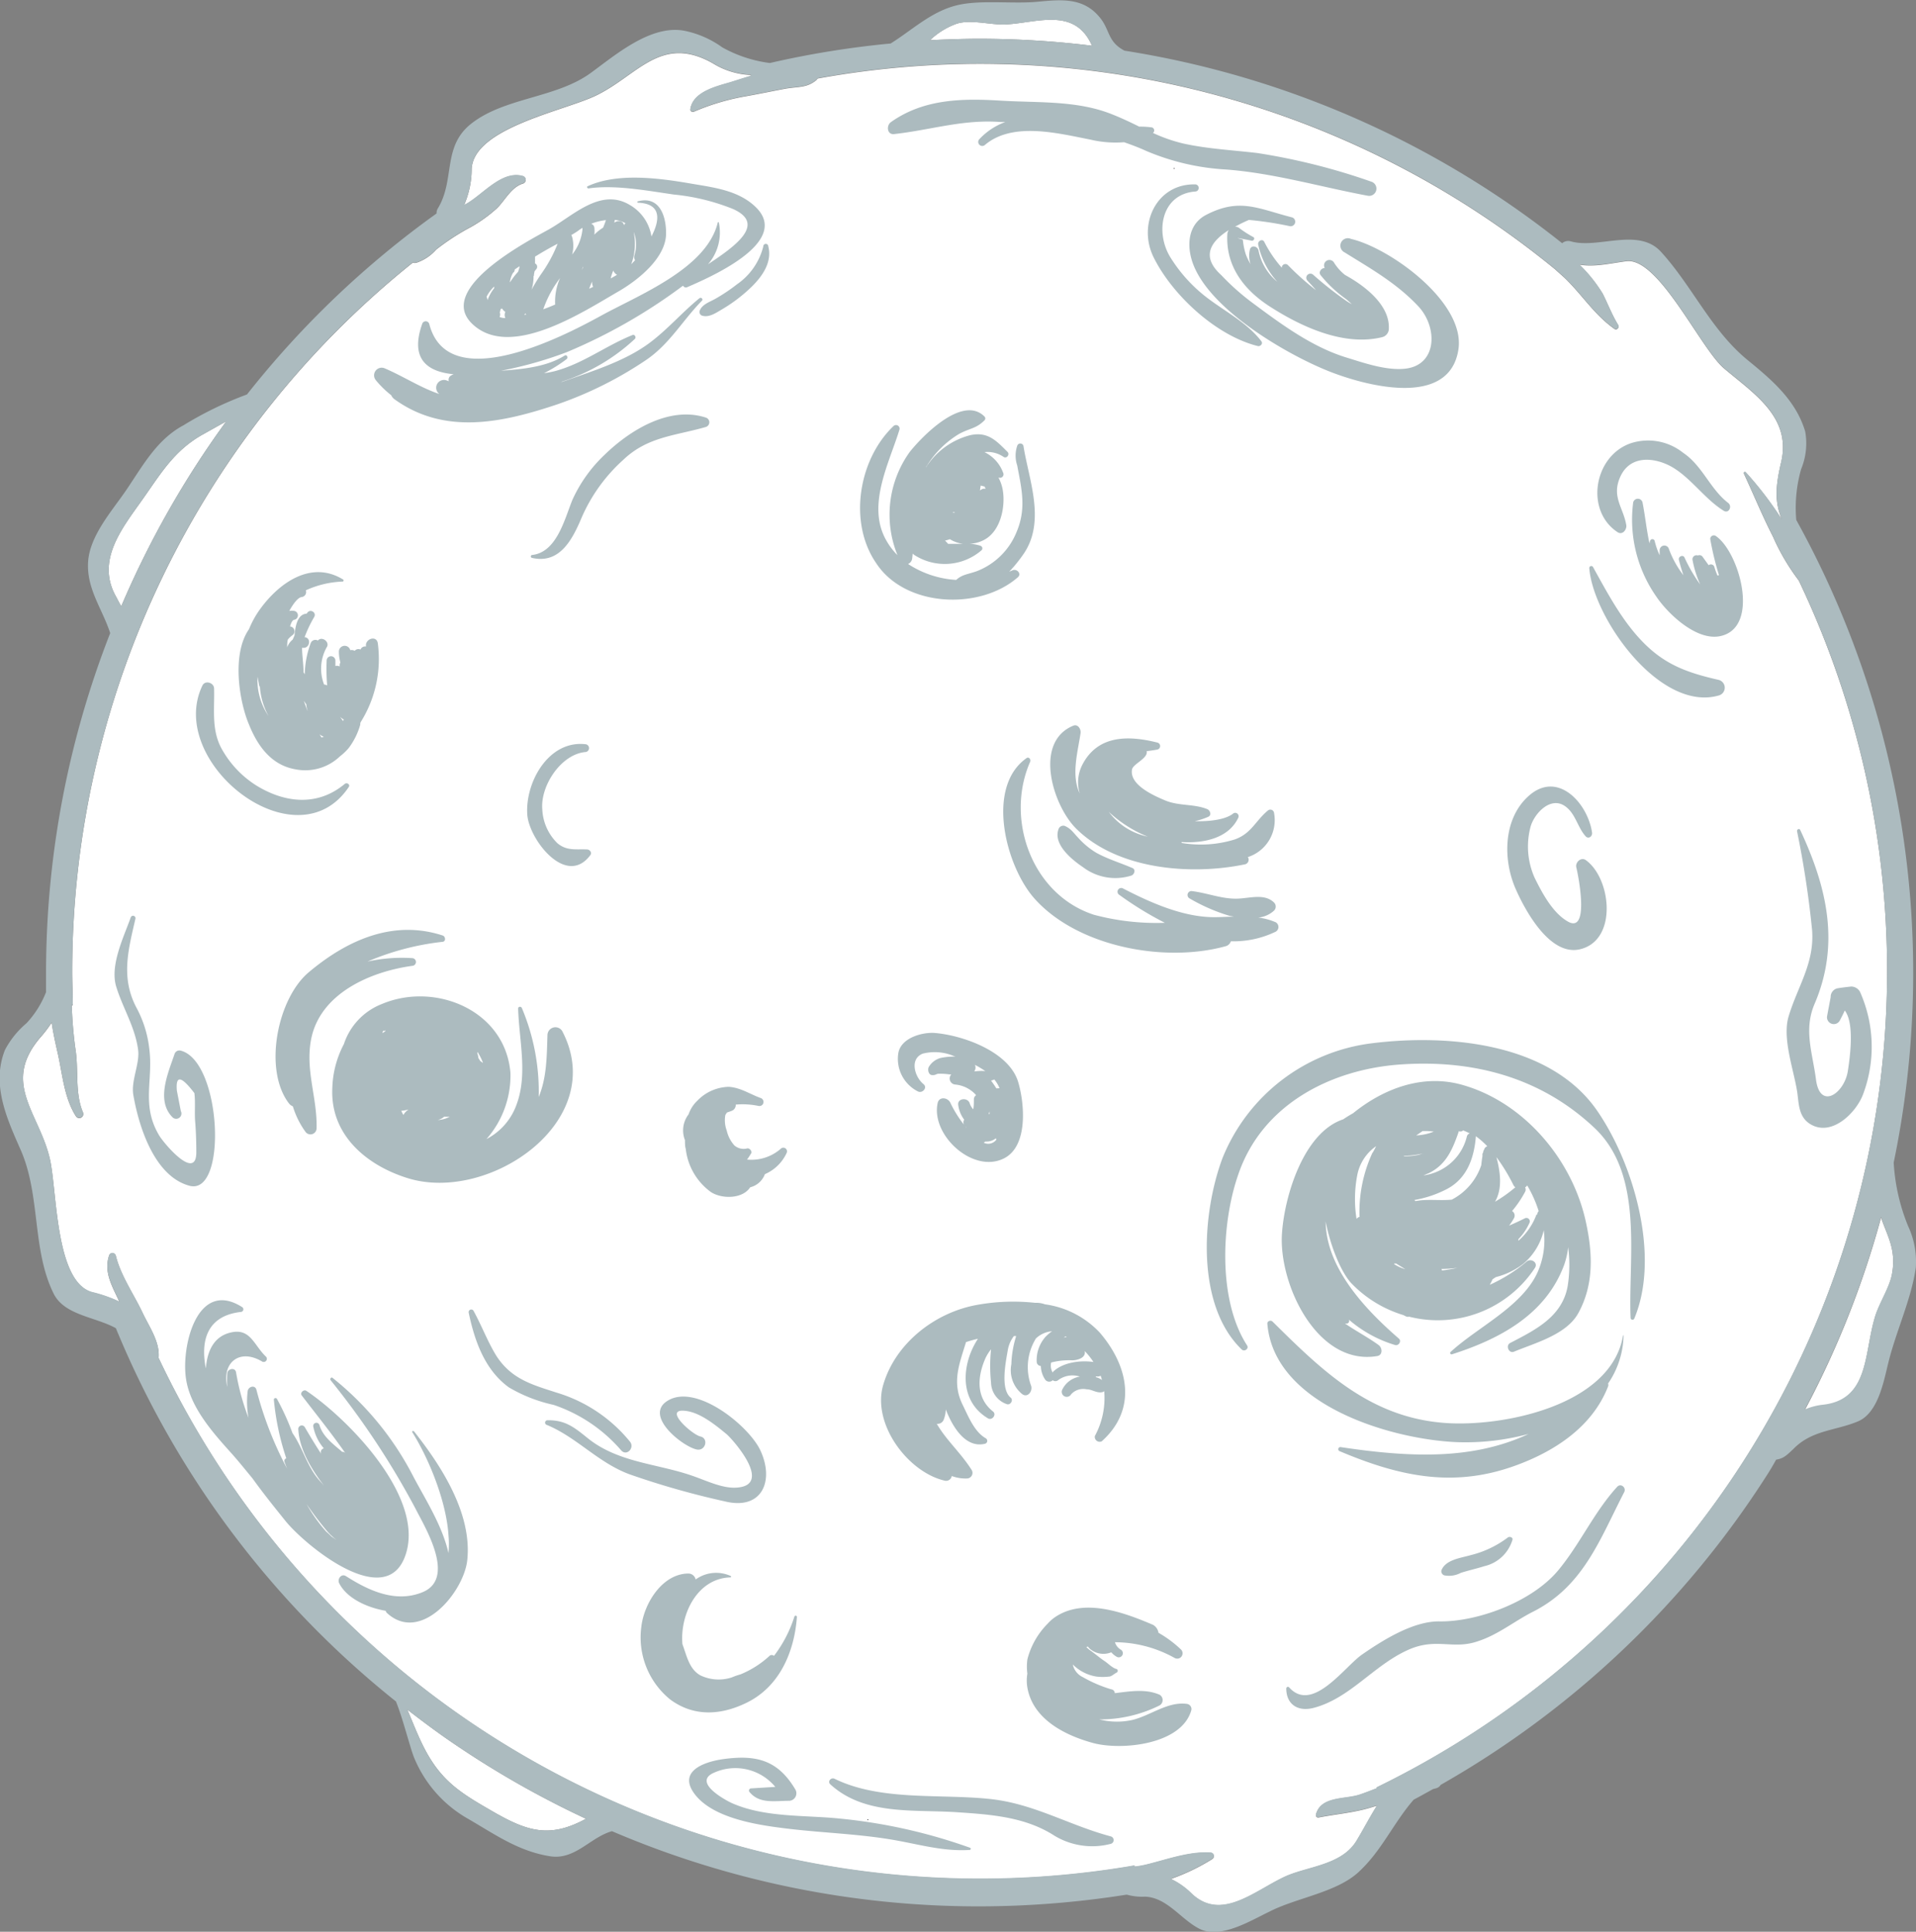 <svg xmlns="http://www.w3.org/2000/svg" viewBox="0 0 218.91 220.72"><rect x="0" y="0" width="218.91" height="220.72" fill="#808080" stroke="none"/><title>Asset 1</title><g id="Layer_2" data-name="Layer 2"><g id="ARTBOARD_2" data-name="ARTBOARD 2"><path d="M1169.46,160.1c1.6-.67,4.09.09,5.82,0,3.53-.17,7.81-2,9.8,2.31a.57.57,0,0,0,.08.13,106.13,106.13,0,0,0-12.87-.8c-1.89,0-3.78.07-5.66.16A8.61,8.61,0,0,1,1169.46,160.1Z" transform="translate(-1060.37 -157.31)" style="fill:#fff"/><path d="M1076.62,214.42c2.08-2.93,3.58-5.55,6.8-7.4l2.8-1.57a107.22,107.22,0,0,0-12,21.14c-.17-.31-.34-.62-.53-1C1071.26,221.44,1074.27,217.74,1076.62,214.42Z" transform="translate(-1060.37 -157.31)" style="fill:#fff"/><path d="M1116.17,364c-3.17-1.83-5.28-3.2-7.1-6.52-.85-1.55-1.47-3.22-2.17-4.84,1.43,1.11,2.87,2.19,4.35,3.23a107.79,107.79,0,0,0,16.07,9.25C1123,367.48,1120.41,366.49,1116.17,364Z" transform="translate(-1060.37 -157.31)" style="fill:#fff"/><path d="M1276.57,302.71c-.24,1.71-1.52,3.5-2,5.19-1.24,4.14-.65,9.46-6,10a7.08,7.08,0,0,0-2,.54,106,106,0,0,0,8.72-22C1276,298.53,1277,300,1276.57,302.71Z" transform="translate(-1060.37 -157.31)" style="fill:#fff"/><path d="M1217.63,361.67v0c-.65.25-1.28.5-1.91.71-1.65.56-4.45.15-5,2.28a.26.26,0,0,0,.31.32c1.94-.38,4-.55,5.87-1.11l.8-.24c-.83,1.31-1.53,2.68-2.33,4-1.63,2.73-5.3,2.92-7.91,4-3.54,1.52-7.5,5.42-11,2a8.33,8.33,0,0,0-2.33-1.62,23.83,23.83,0,0,0,4.75-2.28.39.39,0,0,0-.19-.72c-2.41-.17-5,.79-7.29,1.35a10.94,10.94,0,0,1-1.41.25l0-.13a103.78,103.78,0,0,1-111.5-58c.16-1.79-1-3.44-1.78-5.05-1-2.16-2.55-4.32-3.11-6.64a.4.4,0,0,0-.77,0c-.63,1.92.39,3.53,1.18,5.27a15.73,15.73,0,0,0-3.11-1.09c-4.22-1.15-4-11.53-4.82-15.18-1.21-5.33-5.65-8.74-1-14.05a13.61,13.61,0,0,0,1.19-1.58c.18,1.2.44,2.38.7,3.52.55,2.42.72,5.06,2.09,7.2a.46.46,0,0,0,.79-.46c-.95-2.23-.47-4.93-.87-7.3a47.68,47.68,0,0,1-.41-4.94h.12c0-1.26-.07-2.56-.07-3.85a103.85,103.85,0,0,1,38.91-81,.94.94,0,0,0,.44,0,5.2,5.2,0,0,0,2.23-1.49,26.24,26.24,0,0,1,3.93-2.56,16.25,16.25,0,0,0,3-2.15c.93-.89,1.65-2.44,3-2.84a.44.44,0,0,0,0-.84c-2.46-.71-4.63,2.19-6.61,3.24l-.1,0a10.32,10.32,0,0,0,.84-4.09c.26-4.6,10.2-6.54,14-8.27,4.89-2.25,7.54-7.18,13.54-3.79a8.91,8.91,0,0,0,4.35,1.34l0,.12c-1,.29-1.84.58-2.49.77-1.6.46-4.16,1.11-4.42,3.06,0,.24.26.31.43.24a26.47,26.47,0,0,1,5.71-1.72c1.54-.27,3.07-.59,4.61-.88s2.52-.07,3.65-1a.44.44,0,0,0,.13-.18,103.64,103.64,0,0,1,84.28,21.8l0,0c.37.34.75.67,1.11,1,2,1.94,3.38,4.2,5.67,5.81.26.19.59-.17.43-.43-.7-1.14-1.17-2.38-1.77-3.58a16.8,16.8,0,0,0-2.68-3.34c1.75.29,3.35-.12,5.37-.39,3.69-.49,8.49,10,11.17,12.25,3.43,2.91,7.73,5.57,6.52,10.73-.64,2.74-.76,4.51.09,6.55a40.43,40.43,0,0,0-4.13-5.4c-.11-.12-.26,0-.21.15,1.12,2.4,2.11,4.83,3.32,7.19a24.48,24.48,0,0,0,2.94,5,103.75,103.75,0,0,1-48.23,137.93Z" transform="translate(-1060.37 -157.31)" style="fill:#fff"/><path d="M1128.25,183.35a4.16,4.16,0,0,1,0,.78,5.1,5.1,0,0,1,1-.8h0c.11-.28.23-.57.32-.86a6.58,6.58,0,0,0-1.72.43A.53.53,0,0,1,1128.25,183.35Z" transform="translate(-1060.37 -157.31)" style="fill:none"/><path d="M1130.44,188.22a6.78,6.78,0,0,0-.3.9c.25-.13.49-.27.73-.41A.94.94,0,0,1,1130.44,188.22Z" transform="translate(-1060.37 -157.31)" style="fill:none"/><path d="M1128,189.5q-.18.42-.33.84l.45-.21A1.64,1.64,0,0,1,1128,189.5Z" transform="translate(-1060.37 -157.31)" style="fill:none"/><path d="M1131.66,183.05a.42.42,0,0,1,.18-.23,3.11,3.11,0,0,0-1.23-.38c0,.11,0,.21-.06.32C1130.92,182.46,1131.56,182.49,1131.66,183.05Z" transform="translate(-1060.37 -157.31)" style="fill:none"/><path d="M1104.33,275.06l0-.1-.14.09c-.08.05-.14.11-.22.17l.06,0Z" transform="translate(-1060.37 -157.31)" style="fill:none"/><path d="M1107,284.09a4.07,4.07,0,0,1-.79.11c.08.16.16.32.25.48A1.54,1.54,0,0,1,1107,284.09Z" transform="translate(-1060.37 -157.31)" style="fill:none"/><path d="M1126.67,188.42l.3-.53-.07,0-.27.65Z" transform="translate(-1060.37 -157.31)" style="fill:none"/><path d="M1132.93,187a.66.66,0,0,1-.08-.56,4,4,0,0,0-.08-2.68,6.76,6.76,0,0,1-.28,3.71Z" transform="translate(-1060.37 -157.31)" style="fill:none"/><path d="M1099.65,239.53a2.53,2.53,0,0,1-.42-.31l.33.47Z" transform="translate(-1060.37 -157.31)" style="fill:none"/><path d="M1111.14,284.87l-.12.1a1.78,1.78,0,0,1-.62.27,3.14,3.14,0,0,0,1.38-.38A4.56,4.56,0,0,1,1111.14,284.87Z" transform="translate(-1060.37 -157.31)" style="fill:none"/><path d="M1116.76,190.28l0-.19a4.39,4.39,0,0,0-.89,1.15c0,.15.06.28.1.42A4.74,4.74,0,0,1,1116.76,190.28Z" transform="translate(-1060.37 -157.31)" style="fill:none"/><path d="M1098,237.21v0S1098,237.22,1098,237.21Z" transform="translate(-1060.37 -157.31)" style="fill:none"/><path d="M1118.06,193.69a.83.83,0,0,1,0-.71v0a.81.81,0,0,1-.35-.36l-.16,0a2.5,2.5,0,0,1-.09.25.3.3,0,0,1,0,.08.68.68,0,0,1-.07.62A1.76,1.76,0,0,0,1118.06,193.69Z" transform="translate(-1060.37 -157.31)" style="fill:none"/><path d="M1120.38,193.14h0a.78.78,0,0,1-.16.2l.24-.06S1120.41,193.19,1120.38,193.14Z" transform="translate(-1060.37 -157.31)" style="fill:none"/><path d="M1119.53,188.4c0-.21.11-.42.16-.63l-.55.37a.52.52,0,0,1-.11.32,2.87,2.87,0,0,0-.45,1.16l.41-.58A8.3,8.3,0,0,1,1119.53,188.4Z" transform="translate(-1060.37 -157.31)" style="fill:none"/><path d="M1124,185.2c-.66.36-1.32.73-2,1.12l-.58.35c0,.26,0,.52,0,.78a.42.42,0,0,1,.12.68l-.18.23c0,.17-.05.33-.07.5a5.07,5.07,0,0,1-.3,1.57,18.55,18.55,0,0,1,1.24-2A16,16,0,0,0,1124,185.2Z" transform="translate(-1060.37 -157.31)" style="fill:none"/><path d="M1122.4,192.69c.47-.17.94-.36,1.4-.56a6.64,6.64,0,0,1,.52-3A12.69,12.69,0,0,0,1122.4,192.69Z" transform="translate(-1060.37 -157.31)" style="fill:none"/><path d="M1125.67,186.43a5.4,5.4,0,0,0,1.18-2.89.76.76,0,0,1,0-.16l-.36.23a9.58,9.58,0,0,1-.92.65.88.88,0,0,1,.1.22A3.89,3.89,0,0,1,1125.67,186.43Z" transform="translate(-1060.37 -157.31)" style="fill:none"/><path d="M1174.88,282.84l0,.07a.64.64,0,0,1,0-.07Z" transform="translate(-1060.37 -157.31)" style="fill:none"/><path d="M1191.27,252.85l.24.06a14.46,14.46,0,0,1-4.46-2.84A7.46,7.46,0,0,0,1191.27,252.85Z" transform="translate(-1060.37 -157.31)" style="fill:none"/><polygon points="123.14 153.73 123.14 153.73 123.15 153.74 123.14 153.73" style="fill:none"/><path d="M1173,213.19l-.09-.27-.46-.12h0c0,.2-.06.39-.08.58a1.69,1.69,0,0,1,.29-.17A.52.52,0,0,1,1173,213.19Z" transform="translate(-1060.37 -157.31)" style="fill:none"/><path d="M1170.43,219.46a3.76,3.76,0,0,1-1.52-.55,3.44,3.44,0,0,1-.53.21,3.11,3.11,0,0,1,.35.37C1169.29,219.49,1169.86,219.46,1170.43,219.46Z" transform="translate(-1060.37 -157.31)" style="fill:none"/><path d="M1169.46,215.94l0,0h0s0-.07,0-.11a.78.78,0,0,1-.21.09l.07.05Z" transform="translate(-1060.37 -157.31)" style="fill:none"/><path d="M1106.9,352.68c.7,1.62,1.32,3.29,2.17,4.84,1.82,3.32,3.93,4.69,7.1,6.52,4.24,2.45,6.82,3.44,11.15,1.12a107.79,107.79,0,0,1-16.07-9.25C1109.77,354.87,1108.33,353.79,1106.9,352.68Z" transform="translate(-1060.37 -157.31)" style="fill:none"/><path d="M1115.29,278.56l.3.2a7.08,7.08,0,0,0-.65-1.29,1,1,0,0,1,0,.17,2.35,2.35,0,0,1,.13.57C1115.14,278.32,1115.21,278.45,1115.29,278.56Z" transform="translate(-1060.37 -157.31)" style="fill:none"/><path d="M1074.2,226.59a107.22,107.22,0,0,1,12-21.14l-2.8,1.57c-3.22,1.85-4.72,4.47-6.8,7.4-2.35,3.32-5.36,7-2.95,11.22C1073.86,226,1074,226.28,1074.2,226.59Z" transform="translate(-1060.37 -157.31)" style="fill:none"/><path d="M1185.16,162.55a.57.57,0,0,1-.08-.13c-2-4.29-6.27-2.48-9.8-2.31-1.73.08-4.22-.68-5.82,0a8.61,8.61,0,0,0-2.83,1.81c1.88-.09,3.77-.16,5.66-.16A106.13,106.13,0,0,1,1185.16,162.55Z" transform="translate(-1060.37 -157.31)" style="fill:none"/><path d="M1173.6,280.74c.21.28.41.57.61.89l.36,0a3.59,3.59,0,0,0-.6-1A2.32,2.32,0,0,1,1173.6,280.74Z" transform="translate(-1060.37 -157.31)" style="fill:none"/><path d="M1097.37,241.49a2.12,2.12,0,0,1-.49-.27l.23.36Z" transform="translate(-1060.37 -157.31)" style="fill:none"/><path d="M1182.12,310.08l-.21.14.33-.07Z" transform="translate(-1060.37 -157.31)" style="fill:none"/><path d="M1173,287.7a1.94,1.94,0,0,1-.24.15,1.15,1.15,0,0,0,1.49-.37l-.06-.15A1.68,1.68,0,0,1,1173,287.7Z" transform="translate(-1060.37 -157.31)" style="fill:none"/><path d="M1141,286.34l.06.13c0-.07,0-.14,0-.22A.28.28,0,0,1,1141,286.34Z" transform="translate(-1060.37 -157.31)" style="fill:none"/><path d="M1182.87,312.82a8.11,8.11,0,0,0-2.4.25,1.57,1.57,0,0,0,.13,1.07c1.06-1.19,3.13-1.44,4.7-1.13a8.43,8.43,0,0,0-1-1.25C1184.48,312.54,1183.45,312.81,1182.87,312.82Z" transform="translate(-1060.37 -157.31)" style="fill:none"/><path d="M1171.73,278.92a.75.75,0,0,1-.11.79l0,0c.39,0,.84-.09,1.27-.09A10.17,10.17,0,0,0,1171.73,278.92Z" transform="translate(-1060.37 -157.31)" style="fill:none"/><path d="M1173.48,284.4l0-.09h0a1.33,1.33,0,0,1,0,.28l.12,0A.94.94,0,0,0,1173.48,284.4Z" transform="translate(-1060.37 -157.31)" style="fill:none"/><path d="M1185.87,314.63a3.16,3.16,0,0,1-.32,0,1.83,1.83,0,0,1,.67.38,4,4,0,0,0-.15-.49A.93.93,0,0,1,1185.87,314.63Z" transform="translate(-1060.37 -157.31)" style="fill:none"/><path d="M1225.16,302.47a16.94,16.94,0,0,0,1.78-.3,14.07,14.07,0,0,1-1.83.13A1.09,1.09,0,0,1,1225.16,302.47Z" transform="translate(-1060.37 -157.31)" style="fill:none"/><path d="M1229,287.23c-.2,2.41-1,4.74-3.27,5.95a12.7,12.7,0,0,1-3.75,1.27l.12.13c1.33-.27,2.77,0,4.15-.17a6.89,6.89,0,0,0,3.37-3.94c0-.34.07-.69.13-1a1.47,1.47,0,0,0,0-.21.33.33,0,0,1,.08-.22,2.8,2.8,0,0,1,.06-.28.56.56,0,0,1,.41-.42,10.18,10.18,0,0,0-1.31-1.15A.15.15,0,0,1,1229,287.23Z" transform="translate(-1060.37 -157.31)" style="fill:none"/><path d="M1095.33,237.8l-.29-.42c.14.4.28.8.45,1.2C1095.42,238.31,1095.37,238.05,1095.33,237.8Z" transform="translate(-1060.37 -157.31)" style="fill:none"/><path d="M1233.57,293a.8.8,0,0,1-.22-.26,20.75,20.75,0,0,0-2-3.27c.48,1.78.73,3.69-.07,5.18A16.16,16.16,0,0,0,1233.57,293Z" transform="translate(-1060.37 -157.31)" style="fill:none"/><path d="M1223,286.54l-.68.5a6,6,0,0,0,2-.43C1223.8,286.57,1223.38,286.54,1223,286.54Z" transform="translate(-1060.37 -157.31)" style="fill:none"/><path d="M1234.71,293a.53.53,0,0,1,0,.5,12.31,12.31,0,0,1-1.49,2.2.61.61,0,0,1,.21.83,6.74,6.74,0,0,1-.55.84c.6-.26,1.19-.53,1.79-.83a.39.39,0,0,1,.53.53,6.53,6.53,0,0,1-1.26,1.85,1.13,1.13,0,0,1,0,.18,7.37,7.37,0,0,0,2.07-3,.66.66,0,0,1,.3-.35,13.91,13.91,0,0,0-1.31-2.93A.73.73,0,0,1,1234.71,293Z" transform="translate(-1060.37 -157.31)" style="fill:none"/><path d="M1223,289.09l-.19.05a10,10,0,0,1-2,.23.08.08,0,0,1,0,.05,7.67,7.67,0,0,0,1.66-.16Z" transform="translate(-1060.37 -157.31)" style="fill:none"/><path d="M1223.05,291.56a5.12,5.12,0,0,0,1.06-.24,5.86,5.86,0,0,0,3.91-4.23.48.48,0,0,1,.33-.33c-.25-.12-.5-.24-.76-.34a.56.56,0,0,1-.23.12l-.31,0a.49.49,0,0,1,0,.12c-.7,1.88-1.43,3.68-3.37,4.59Z" transform="translate(-1060.37 -157.31)" style="fill:none"/><path d="M1215.48,291.54a14.52,14.52,0,0,0-.08,5,.57.57,0,0,1,.34-.24,16.13,16.13,0,0,1,1.47-7.31c.13-.25.27-.53.43-.82A5.2,5.2,0,0,0,1215.48,291.54Z" transform="translate(-1060.37 -157.31)" style="fill:none"/><path d="M1219.69,301.67l.06.14a5,5,0,0,0,1.22.55l-1.06-.66A.41.41,0,0,1,1219.69,301.67Z" transform="translate(-1060.37 -157.31)" style="fill:none"/><path d="M1266.5,318.46a7.08,7.08,0,0,1,2-.54c5.38-.56,4.79-5.88,6-10,.5-1.69,1.78-3.48,2-5.19.39-2.68-.6-4.18-1.35-6.28A106,106,0,0,1,1266.5,318.46Z" transform="translate(-1060.37 -157.31)" style="fill:none"/><path d="M1091.07,239.14a8.16,8.16,0,0,1-1-3.41c-.09-.37-.16-.74-.22-1.09a7.4,7.4,0,0,0,1.09,4.22Z" transform="translate(-1060.37 -157.31)" style="fill:none"/><path d="M1097.64,332.15c-.77-.95-1.55-2-2.26-3a18.11,18.11,0,0,0,2.25,3.16,8,8,0,0,1,.6.56s0,0,0,0l.59.41A7.24,7.24,0,0,1,1097.64,332.15Z" transform="translate(-1060.37 -157.31)" style="fill:none"/><path d="M1265.86,223.74a24.48,24.48,0,0,1-2.94-5c-1.21-2.36-2.2-4.79-3.32-7.19,0-.12.1-.27.21-.15a40.43,40.43,0,0,1,4.13,5.4c-.85-2-.73-3.81-.09-6.55,1.21-5.16-3.09-7.82-6.52-10.73-2.68-2.28-7.48-12.74-11.17-12.25-2,.27-3.62.68-5.37.39a16.8,16.8,0,0,1,2.68,3.34c.6,1.2,1.07,2.44,1.77,3.58.16.26-.17.62-.43.43-2.29-1.61-3.71-3.87-5.67-5.81-.36-.36-.74-.69-1.11-1l0,0a103.64,103.64,0,0,0-84.28-21.8.44.44,0,0,1-.13.18c-1.13,1-2.16.75-3.65,1s-3.07.61-4.61.88a26.47,26.47,0,0,0-5.71,1.72c-.17.07-.46,0-.43-.24.26-1.95,2.82-2.6,4.42-3.06.65-.19,1.53-.48,2.49-.77l0-.12a8.91,8.91,0,0,1-4.35-1.34c-6-3.39-8.65,1.54-13.54,3.79-3.76,1.73-13.7,3.67-14,8.27a10.32,10.32,0,0,1-.84,4.09l.1,0c2-1,4.15-3.95,6.61-3.24a.44.44,0,0,1,0,.84c-1.31.4-2,2-3,2.84a16.25,16.25,0,0,1-3,2.15,26.24,26.24,0,0,0-3.93,2.56,5.2,5.2,0,0,1-2.23,1.49.94.94,0,0,1-.44,0,103.85,103.85,0,0,0-38.91,81c0,1.29,0,2.59.07,3.85h-.12a47.68,47.68,0,0,0,.41,4.94c.4,2.37-.08,5.07.87,7.3a.46.46,0,0,1-.79.46c-1.37-2.14-1.54-4.78-2.09-7.2-.26-1.14-.52-2.32-.7-3.52a13.61,13.61,0,0,1-1.19,1.58c-4.66,5.31-.22,8.72,1,14.05.84,3.65.6,14,4.82,15.18a15.73,15.73,0,0,1,3.11,1.09c-.79-1.74-1.81-3.35-1.18-5.27a.4.4,0,0,1,.77,0c.56,2.32,2.11,4.48,3.11,6.64.74,1.61,1.94,3.26,1.78,5.05a103.78,103.78,0,0,0,111.5,58l0,.13a10.94,10.94,0,0,0,1.41-.25c2.32-.56,4.88-1.52,7.29-1.35a.39.39,0,0,1,.19.72,23.83,23.83,0,0,1-4.75,2.28,8.33,8.33,0,0,1,2.33,1.62c3.47,3.39,7.43-.51,11-2,2.61-1.12,6.28-1.31,7.91-4,.8-1.33,1.5-2.7,2.33-4l-.8.24c-1.89.56-3.93.73-5.87,1.11a.26.26,0,0,1-.31-.32c.56-2.13,3.36-1.72,5-2.28.63-.21,1.26-.46,1.91-.71v0a103.75,103.75,0,0,0,48.23-137.93Zm-19.14-15.81a6.42,6.42,0,0,1,5.91,1.12c2.21,1.48,3.07,4.14,5.15,5.73.51.39.06,1.25-.52.89-2.28-1.41-3.92-4-6.28-5.2-2-1-4.45-1.07-5.53,1.3s.38,3.55.69,5.62c.07.51-.42,1.07-1,.73C1241.42,215.65,1242.47,209.34,1246.72,207.93Zm-11.81,40.43c3.4-3.17,6.87.7,7.36,4.09,0,.39-.4.77-.73.42-.87-1-1.17-2.42-2.13-3.27-1.78-1.57-3.82.72-4.19,2.26a8.76,8.76,0,0,0,.49,5.75c.84,1.71,2,3.87,3.67,4.92,2.65,1.7,1.36-5,1.09-6.11-.14-.57.53-1.23,1.09-.83,2.91,2.09,3.67,9.2-.7,10.19-3.43.78-6.24-4.45-7.32-6.9C1232.08,255.55,1232.11,251,1234.91,248.36Zm-8-51.12c-1,6.82-10.76,4.09-14.8,2.5-4.76-1.89-13.95-7.17-15.65-12.65-.59-1.9-.4-4.16,1.61-5.21,3.83-2,5.93-.77,9.84.28a.52.52,0,0,1-.28,1,38.54,38.54,0,0,0-4.66-.71,16.89,16.89,0,0,0-1.59.78.74.74,0,0,1,.44.11,12.06,12.06,0,0,0,1.64,1.06c.25.11.07.47-.18.42-2.79-.57-1-.16-1-.1a8,8,0,0,0,.34,1.67,7.7,7.7,0,0,0,.54,1.12,3.12,3.12,0,0,1-.08-1.66c.15-.6.93-.4,1,.13a6.19,6.19,0,0,0,2.14,3.54,9.25,9.25,0,0,1-2.19-4.27c-.06-.4.49-.7.7-.29a14.05,14.05,0,0,0,2,2.95.41.41,0,0,1,.71-.29,30.77,30.77,0,0,0,3.19,2.85c-.35-.37-.71-.74-1-1.12a.47.47,0,0,1,.66-.66,40.71,40.71,0,0,0,3.8,3,6.19,6.19,0,0,0,.65.39c-.25-.22-.48-.44-.7-.61a14.4,14.4,0,0,1-2.89-2.73c-.25-.35.11-.8.49-.8a.61.61,0,0,1,1.06-.61,5.52,5.52,0,0,0,1.26,1.41c2.39,1.28,5.15,3.46,5,6.1a1,1,0,0,1-.75,1c-4.37,1.09-9.29-1.19-12.93-3.55-2.92-1.9-5-4.61-4.77-8.24a.87.87,0,0,1,.16-.44c-2.56,1.62-2.84,3.33-.86,5.14a27.31,27.31,0,0,0,3.7,3.27c3.22,2.39,6.68,4.94,10.57,6.14,2,.62,4.46,1.48,6.6,1.3,3.85-.31,3.9-4.75,1.64-7.15-2.49-2.65-5.36-4.28-8.41-6.15a.84.84,0,0,1,.65-1.53C1219,185.63,1227.72,191.83,1226.91,197.24Zm-24.25,58.83c-6.15,1.29-14.65.65-19.4-4.15-2.62-2.65-4.79-9.81-.26-11.68.54-.22.9.39.84.84-.31,2.13-1.1,4.78-.1,6.9a4.45,4.45,0,0,1,.26-3.2c1.75-3.49,5.27-3.46,8.63-2.61a.41.41,0,0,1,0,.79c-.37.07-.79.13-1.24.19.2.8-1.55,1.45-1.67,2.08-.33,1.77,2.49,3,3.77,3.54,1.55.65,3.28.37,4.82,1,.34.14.54.69.11.88a8.28,8.28,0,0,1-1.53.5c1.69,0,3.47-.17,4.35-.85a.39.39,0,0,1,.61.47c-1.07,2.25-3.77,2.93-6.47,2.76,0,0,0,.07,0,.1a13.07,13.07,0,0,0,6.09-.4c1.89-.68,2.35-2.12,3.76-3.29a.43.43,0,0,1,.72.3,4.43,4.43,0,0,1-3,5A.54.54,0,0,1,1202.66,256.07Zm-13,1.28a6.1,6.1,0,0,1-5.51-.94c-1.25-.84-3.44-2.59-2.83-4.33a.58.58,0,0,1,.7-.41c.73.26,1,.77,1.51,1.31a9.1,9.1,0,0,0,2.1,1.76c1.3.72,2.77,1.16,4.14,1.75C1190.17,256.67,1190,257.22,1189.64,257.35Zm7.34-79a.41.41,0,0,1,0,.81c-4,.27-4.66,4.72-2.86,7.57a17.24,17.24,0,0,0,3.67,4.18c2.18,1.79,5,3.1,6.7,5.37.21.28-.13.61-.41.54-4.74-1.17-9.74-5.8-11.88-10.09C1190.3,183,1192.49,178.24,1197,178.38Zm-2.46-1.87a.05.05,0,0,1,0,.1A.05.05,0,1,1,1194.52,176.51Zm-32.38-5.25c3.74-2.65,8.14-2.71,12.54-2.44,4.23.26,8.73,0,12.73,1.57,1,.41,2,.9,3.08,1.4a9.23,9.23,0,0,1,1.46.09.36.36,0,0,1,.11.63,18.14,18.14,0,0,0,3.47,1.21c2.81.62,5.64.75,8.48,1.09a72.84,72.84,0,0,1,13.06,3.29.83.83,0,0,1-.44,1.59c-5.38-1.08-10.72-2.62-16.19-3a27.2,27.2,0,0,1-9.14-2.12c-.87-.38-1.71-.69-2.54-1a12.41,12.41,0,0,1-3.81-.29c-3.69-.72-8.94-2.1-12.11.62a.46.46,0,0,1-.65-.64,7.65,7.65,0,0,1,3-2l-.55,0c-4.32-.32-8,.92-12.16,1.38C1161.71,172.72,1161.61,171.63,1162.14,171.26Zm.22,34.78a.41.41,0,0,1,.68.4c-1.2,3.91-3.82,8.71-1.46,12.75a7.48,7.48,0,0,0,1.23,1.6,12.28,12.28,0,0,1,1.4-11.79c1.3-1.64,6-6.59,8.54-4.05a.31.31,0,0,1,0,.44c-1,1-1.64.87-2.9,1.55a11,11,0,0,0-3.65,3.59c0,.07-.08.15-.13.22h0c.08-.12.16-.25.25-.36a8.45,8.45,0,0,1,4.82-3.31c2-.43,3,.64,4.24,1.91.29.29-.09.81-.44.58a3.25,3.25,0,0,0-2.19-.55,4.23,4.23,0,0,1,2.13,2.35.4.4,0,0,1-.54.54,4.72,4.72,0,0,1,.53,1.64c.25,1.85-.31,4.42-2.06,5.44a3.77,3.77,0,0,1-1.78.5,4.69,4.69,0,0,1,1.26.23.31.31,0,0,1,.14.5,6.42,6.42,0,0,1-7.76.51l-.12-.12-.06.56a.79.79,0,0,1-.47.63,11.21,11.21,0,0,0,5.5,1.82c.69-.65,1.29-.64,2.36-1a8,8,0,0,0,4.54-4.48c1.14-2.69.57-4.93.07-7.6a3.5,3.5,0,0,1,0-2.24.37.37,0,0,1,.71,0c.67,3.91,2.64,8.64,0,12.38a16.77,16.77,0,0,1-1.62,2l.38-.16c.49-.23,1.06.39.61.79-4.35,3.82-12.92,3.45-16.34-1.58C1157.18,217.05,1158.34,209.84,1162.36,206Zm24.08,110.11a.47.47,0,0,1-.16.1c-.67.19-1.2-.28-1.86-.31a1.87,1.87,0,0,0-1.76.57.55.55,0,0,1-1-.56,2.71,2.71,0,0,1,2-1.46,2.74,2.74,0,0,0-2.49.41.48.48,0,0,1-.61,0,.57.57,0,0,1-.88-.09,2.93,2.93,0,0,1-.48-1.53.5.5,0,0,1-.47-.43,4,4,0,0,1,1-2.9,4.76,4.76,0,0,1,.75-.64,3,3,0,0,0-1.84.82,6.22,6.22,0,0,0-.57,5.36c.26.58-.33,1.47-1,1a3.51,3.51,0,0,1-1.24-3.41,12,12,0,0,1,.55-3.22h-.26a3.65,3.65,0,0,0-.69,1.57c-.23,1.36-.89,4.48.32,5.46.35.28,0,.89-.43.75a2.66,2.66,0,0,1-1.81-2.45,18.8,18.8,0,0,1,0-3.82,5,5,0,0,0-.63,1c-.94,2.12-1.11,4.54.87,6.12.45.35-.12,1.05-.59.77-2.74-1.64-3.07-4.78-1.94-7.59a9.59,9.59,0,0,1,.79-1.5,11.83,11.83,0,0,0-1.36.38c-.74,2.45-1.65,4.56-.4,7.13.65,1.33,1.33,3.1,2.66,3.86a.34.34,0,0,1-.08.62c-2.27.56-3.76-2-4.49-3.92a3.48,3.48,0,0,1-.22,1.12.74.74,0,0,1-.81.52c1.06,1.88,2.72,3.26,4,5.3a.64.64,0,0,1-.55.95,4.61,4.61,0,0,1-1.74-.28.65.65,0,0,1-.75.54c-4.21-.93-8.35-6.42-7.1-10.88,1.36-4.81,6-8.39,10.83-9.23a23.17,23.17,0,0,1,6.55-.22,2.88,2.88,0,0,1,1.12.17,10.54,10.54,0,0,1,6.27,3.24c3.33,3.89,4.27,8.79.21,12.42a.56.56,0,0,1-.87-.67A9.09,9.09,0,0,0,1186.44,316.15ZM1175,289.7c-3.56,1.72-8.32-2.7-7.53-6.34.17-.81,1.21-.64,1.47,0a13,13,0,0,0,1.82,2.81l0-.05a.62.62,0,0,1-.26-.87,3.52,3.52,0,0,1-.68-1.69c-.1-.77,1.1-.87,1.31-.18a1.81,1.81,0,0,0,.41.69c0-.39,0-.78.07-1.18a.55.55,0,0,1,.23-.41v-.06a3.63,3.63,0,0,0-2.35-1.18.69.69,0,0,1-.46-1.16l-.22,0a6.93,6.93,0,0,0-1.29-.07c-.25,0-.43.17-.7.15s-.53-.67-.35-.95a2.24,2.24,0,0,1,1.31-1,7.24,7.24,0,0,1,1.75-.16l-.17-.05a5.59,5.59,0,0,0-3.6-.29c-1.54.62-.86,2.69.1,3.49.48.4-.13,1.08-.64.83a4.17,4.17,0,0,1-2.24-4.4c.31-1.73,2.75-2.41,4.22-2.28,3.17.28,8.33,2.1,9.39,5.51C1177.37,283.26,1177.86,288.31,1175,289.7Zm-24.77-.59a4.84,4.84,0,0,1-2.47,2.39,2.4,2.4,0,0,1-1.68,1.5c-.86,1.34-3.24,1.36-4.49.54a7.07,7.07,0,0,1-2.87-4.93c0-.32-.07-.67-.09-1a3,3,0,0,1,.41-2.94,3.86,3.86,0,0,1,1-1.56,5.14,5.14,0,0,1,3.61-1.59c1.37.1,2.4.84,3.66,1.29a.47.47,0,0,1-.25.9,8.85,8.85,0,0,0-2.63-.16.7.7,0,0,1-.35.66c-.24.13-.59.2-.74.3.18-.13-.08.19-.1.25a3.34,3.34,0,0,0,.16,1.75,3.79,3.79,0,0,0,.88,1.71,1.63,1.63,0,0,0,1.37.36c.33-.15.79.18.54.55s-.3.49-.47.7a5.08,5.08,0,0,0,3.83-1.2A.42.42,0,0,1,1150.21,289.11Zm-53.67-2.88a.7.7,0,0,1-1.29.35,9.81,9.81,0,0,1-1.42-2.88,1.06,1.06,0,0,1-.45-.34c-3-3.84-1.32-11.95,2.29-15,4.42-3.71,9.68-6,15.28-4.18.32.1.39.67,0,.72a30.22,30.22,0,0,0-8.6,2.26,18.1,18.1,0,0,1,5.17-.39.44.44,0,0,1,0,.87c-4.75.64-10.56,3.1-11.59,8.31C1095.21,279.56,1096.64,282.72,1096.54,286.23Zm1.86-4.65a11.41,11.41,0,0,1,1.32-5,7.39,7.39,0,0,1,4.36-4.59c6.06-2.55,14.08.71,14.67,7.88a11,11,0,0,1-2.74,7.56,7.12,7.12,0,0,0,3.14-3.23c1.73-3.7.6-7.76.48-11.67,0-.27.35-.28.43-.06a24.6,24.6,0,0,1,1.92,10.15c.88-2.2.89-4.52,1-7.09a.91.91,0,0,1,1.68-.45c5.36,10.3-8.34,19.67-17.6,16.83C1102.28,290.49,1098.07,287,1098.4,281.58Zm22.21-31.29c-.22-3.69,2.45-8.43,6.61-8a.45.45,0,0,1,0,.9c-2.78.28-5.13,3.88-4.89,6.56a5.77,5.77,0,0,0,1.74,3.87c1.1.9,2.13.63,3.4.7.28,0,.56.36.36.63C1125.06,258.76,1120.78,253.2,1120.61,250.29Zm6.18-33.85c-1.07,2.54-2.51,5.32-5.65,4.62-.21,0-.14-.32,0-.34,2.83-.28,3.71-4.16,4.6-6.32a16.42,16.42,0,0,1,3.64-5.1c2.89-2.82,7.41-5.63,11.58-4.28a.56.56,0,0,1,0,1.08c-3.5,1-6.63,1.09-9.46,3.75A19.1,19.1,0,0,0,1126.79,216.44Zm21.33-31c.51,2-.94,3.76-2.31,5a17.83,17.83,0,0,1-3,2.21c-.65.38-1.46,1-2.24.71a.44.44,0,0,1-.26-.63c.3-.69,1.17-1,1.78-1.31a20.31,20.31,0,0,0,2.46-1.65,7.45,7.45,0,0,0,3-4.33A.28.28,0,0,1,1148.12,185.46Zm-25-1.94c2.74-1.53,5.89-4.76,9.23-2.8a5.05,5.05,0,0,1,2.49,3.61c1-1.86,1.19-3.75-1.54-3.86a.08.08,0,0,1,0-.16c2.39-.63,3.18,1.56,3.21,3.62,0,2.82-3.21,5.38-5.37,6.64-4.07,2.36-12.52,8-16.82,3.68C1110.24,190.22,1120.89,184.76,1123.1,183.52Zm-18.81,15.84c2.2,1,4.1,2.22,6.26,2.94a.89.89,0,0,1,.89-1.53l.19.07a.55.55,0,0,1,.23-.64,1.91,1.91,0,0,1,.32-.16c-3-.28-5-1.77-3.59-5.76a.42.42,0,0,1,.8,0c2.11,8.26,15.19,1.52,19.6-.91s12.14-5.41,13.38-10.71c0,0,.09,0,.1,0a5.54,5.54,0,0,1-1.23,4.82c3-2,6.74-4.58,2.86-6.32a24.37,24.37,0,0,0-6.74-1.65c-2.95-.42-6.77-1.15-9.76-.7-.14,0-.26-.18-.11-.25,3.38-1.57,8.15-.93,11.71-.32,2.69.46,5.68.77,7.65,2.86,3.78,4-5.7,8-8,9a.36.36,0,0,1-.46-.18,62.17,62.17,0,0,1-13.29,7.6,45,45,0,0,1-7.51,2.12c2.42-.17,5.2-.43,7.27-1.73.25-.16.46.22.23.4a16.54,16.54,0,0,1-2.58,1.61,9.91,9.91,0,0,0,1.4-.28c3.17-.89,5.68-2.88,8.71-4.08.25-.1.45.28.26.45a22,22,0,0,1-8.41,4.9l.09,0,.43-.14c3.2-1.14,6.79-2.24,9.56-4.3,2.07-1.54,3.72-3.48,5.71-5.11.2-.16.47.1.28.29-2.23,2.27-3.69,5-6.41,6.79a43.4,43.4,0,0,1-10.13,5.05c-6.3,2.11-12.91,3.54-18.63-.63a1.15,1.15,0,0,1-.32-.42,11.15,11.15,0,0,1-1.83-1.75A.87.87,0,0,1,1104.29,199.36Zm-15.52,29.88A10.65,10.65,0,0,1,1090,227c2.19-3.05,5.87-5.69,9.53-3.43a.13.13,0,0,1-.06.23,11,11,0,0,0-4.21,1,.57.57,0,0,1-.49.77c-.45.06-.94.74-1.4,1.59a1.54,1.54,0,0,1,.61,0,.52.52,0,0,1,0,1c-.23,0-.39.31-.52.77a.55.55,0,0,1,.27,1,3,3,0,0,0-.52.49c0,.29,0,.59-.08.89a2,2,0,0,1,.63-.88l.21-.48c.09-1,.32-2.36,1.32-2.48l.06,0,.06-.08c.34-.48,1.12-.06.8.47a14.48,14.48,0,0,0-1.09,2.3h.07c.71.15.5,1.18-.16,1.21l-.2,0c0,.92.12,1.88.17,2.81a1.18,1.18,0,0,1,.14.22,10.82,10.82,0,0,1,.68-3.57.57.57,0,0,1,.82-.29l0,0c.47-.55,1.43.18,1,.78a5,5,0,0,0-.29,4.25.71.71,0,0,1,.35.1,22.44,22.44,0,0,1-.06-2.84.49.49,0,0,1,1,0c0,.2,0,.41,0,.62a.65.65,0,0,1,.49.05c0-.05,0-.1,0-.15a.56.56,0,0,1,.08-.3,4.92,4.92,0,0,1-.17-1.27.66.66,0,0,1,1.3-.14.76.76,0,0,1,.51.07.55.55,0,0,1,.66-.14.56.56,0,0,1,.62-.35c0-.08,0-.15,0-.22.09-.71,1.19-1,1.35-.19a13.57,13.57,0,0,1-1.92,9c0,.12,0,.23-.08.35a8.08,8.08,0,0,1-1.32,2.66,6.5,6.5,0,0,1-1,.95,5.73,5.73,0,0,1-5.09,1.48c-2.72-.47-4.3-2.62-5.35-5.07C1087.65,237.52,1086.79,232.09,1088.77,229.24Zm-5.3,6.39c.33-.68,1.31-.31,1.33.36.1,2.46-.33,4.86,1,7.11a11.56,11.56,0,0,0,3.78,3.93c3.25,2,7,2.47,10.15-.15.24-.2.65.06.46.35C1094.21,256.2,1079.28,244.4,1083.47,235.63Zm-7.92,46.77c-.27-1.63.76-3.57.55-5.14-.35-2.62-1.74-4.75-2.5-7.21s.87-5.69,1.65-7.9a.28.28,0,0,1,.54.15c-.8,3.49-1.69,6.67.1,10.11a12.83,12.83,0,0,1,1.48,4.68c.49,3.63-.94,6.46,1.12,9.93.55.91,4.25,5.32,4.26,1.94,0-1.16-.06-2.32-.13-3.48s0-2.19-.09-3.27c-1.46-2-2.11-2.08-2-.27l.45,2.32a.6.6,0,0,1-.94.72c-1.92-1.91-.52-5.05.22-7.23a.58.58,0,0,1,.69-.4c4.7,1.17,5.39,16.67,1,15.44C1077.92,291.69,1076.16,286,1075.55,282.4ZM1092.92,331c-1.06-1.32-2.42-3-3.75-4.84-.82-1-1.61-2-2.38-2.84-2.11-2.34-4.7-5.23-5.2-8.48-.56-3.65,1.23-11.53,6.41-8.24a.3.3,0,0,1-.15.55c-3.94.42-4.56,3.5-4,6.46.13-1.76.77-3.55,2.69-4.07,2.4-.66,2.76,1.39,4.19,2.73a.36.36,0,0,1-.43.56c-2.65-1.57-4.71.13-4,2.89a11.25,11.25,0,0,1,0-1.53c.06-.54.91-.76,1-.14a27,27,0,0,0,1.42,5.2,10.14,10.14,0,0,1-.09-3.06c.07-.53.84-.73,1-.14a40.81,40.81,0,0,0,3.5,9q-.17-.39-.3-.78a.31.31,0,0,1,.21-.39,29.68,29.68,0,0,1-1.42-6.7c0-.19.26-.25.35-.1a28.75,28.75,0,0,1,1.78,3.92c1.16,1.66,1.63,3.72,3,5.32l.59.67c-1.48-1.93-2.83-4.22-2.93-6.48a.4.4,0,0,1,.74-.2c.63,1,1.24,2.08,1.89,3.08a.44.44,0,0,1,.29-.65,5.36,5.36,0,0,1-1.2-2.46.36.36,0,0,1,.7-.2c.39,1.34,1.6,2.19,2.6,3.06a.39.39,0,0,1,.38.18h0c-1.59-2.26-3.32-4.4-5-6.62-.24-.31.22-.74.53-.53,4.7,3.16,13.24,11.83,11.44,18.37C1104.82,341.87,1095.14,333.8,1092.92,331Zm20.75,4.5c-.37,3.65-5.31,9.64-9.19,6.06a.44.44,0,0,1-.13-.24c-2.34-.4-4.53-1.54-5.33-3.18-.24-.48.27-1.11.79-.78,2.54,1.62,5.63,3.1,8.73,1.84,3.93-1.59.26-7.54-.78-9.54a91.86,91.86,0,0,0-9.7-14.68c-.11-.14,0-.41.21-.28a34.64,34.64,0,0,1,9.25,11.31c1.49,2.69,3.35,5.61,4,8.71a10.91,10.91,0,0,0,0-2.06c-.25-3.75-2.19-8.58-4.15-11.77,0-.07.06-.15.11-.09C1110.67,324.76,1114.22,330.2,1113.67,335.54Zm.23-28.23a.3.3,0,0,1,.54-.23c.93,1.68,1.59,3.57,2.63,5.18,1.72,2.65,4.06,3.28,6.91,4.2a17.13,17.13,0,0,1,8.36,5.61c.55.68-.35,1.64-1,1a17.6,17.6,0,0,0-7.76-5.19,17.24,17.24,0,0,1-5.11-2C1115.73,313.85,1114.57,310.52,1113.9,307.31Zm8.88,12.84a.27.27,0,0,1,.07-.52c2.07-.05,3.11.82,4.66,2.07,3.51,2.8,8,2.88,12,4.3,1.45.5,3.3,1.4,4.85,1.33,4.52-.18-.36-5.59-1-6.1-1.2-1-2.9-2.39-4.53-2.65-3-.47.42,2.65,1.52,2.9s.56,1.69-.41,1.49c-1.58-.31-6.18-3.91-3.27-5.61,3.26-1.91,9.18,2.87,10.52,5.68,1.65,3.46.22,6.88-4.11,5.85a94.24,94.24,0,0,1-10.9-3.1C1128.62,324.44,1126.2,321.55,1122.78,320.15Zm10.9,23.05c.29-2.68,2.39-6.12,5.4-6.12a.85.85,0,0,1,.81.68,4,4,0,0,1,4-.4.09.09,0,0,1,0,.16c-3.83.09-5.81,4.26-5.51,7.63.5,1.34.77,2.86,2.06,3.57a4.83,4.83,0,0,0,3.58.23,8.2,8.2,0,0,1,1-.35,11.08,11.08,0,0,0,3.31-2.11.38.38,0,0,1,.51,0,14.67,14.67,0,0,0,2.32-4.45c0-.16.31-.14.3,0-.29,4-2,8-5.78,9.82-2.9,1.41-6,1.62-8.66-.41A9.13,9.13,0,0,1,1133.68,343.2Zm37.5,25.49c-3.07.2-5.81-.65-8.83-1.16-3.89-.66-7.76-.78-11.67-1.23-3.2-.38-8.83-1.07-11-4.07-1.84-2.54,1.12-3.61,3.36-3.92,3.75-.51,6.26.11,8.21,3.49a.86.86,0,0,1-.73,1.28c-1.66,0-3.38.36-4.51-1a.25.25,0,0,1,.17-.42l2.77-.17a5.93,5.93,0,0,0-6.94-1.65c-2.78,1.13,1.55,3.34,2,3.51,3.74,1.65,8.21,1.35,12.21,1.75a61.76,61.76,0,0,1,15,3.35A.13.13,0,0,1,1171.18,368.69Zm-11.66-3.51a.05.05,0,0,1,0,.1A.05.05,0,1,1,1159.52,365.18Zm27.78,2.8a8.34,8.34,0,0,1-6.45-.92c-3.36-2.17-7.31-2.43-11.21-2.69-5-.32-10.51.38-14.41-3.19-.35-.33.1-.82.49-.63,5.3,2.59,12.08,1.69,17.83,2.32,5,.54,9,3,13.75,4.27A.44.44,0,0,1,1187.3,368Zm9.12-15.26c-1.11,4-8,4.63-11.24,3.74s-6.87-2.73-7.49-6.34a4.66,4.66,0,0,1,0-1.58,6.16,6.16,0,0,1,0-1.62,8.88,8.88,0,0,1,2.32-4.09,5,5,0,0,1,.72-.66c3.32-2.37,8-.64,11.31.79a1.25,1.25,0,0,1,.63.91,13.1,13.1,0,0,1,2.59,1.93.61.61,0,0,1-.74.95,14.08,14.08,0,0,0-6.82-1.8,1.46,1.46,0,0,0,.7.87.47.47,0,0,1-.47.81,2.26,2.26,0,0,1-.65-.53,2.38,2.38,0,0,1-2.39-.35,1.7,1.7,0,0,1-.29-.31l-.17.06a3.28,3.28,0,0,0,.51.43c.54.38,1.06.84,1.61,1.2.37.23.92.81,1.34.88a.23.23,0,0,1,0,.41c-.3.14-.57.42-.91.46a6.18,6.18,0,0,1-1.36,0,4.91,4.91,0,0,1-2.74-1.39,2.07,2.07,0,0,0,1.15,1.45,15.37,15.37,0,0,0,3.24,1.39.46.46,0,0,1,.41.44c1.75-.21,3.51-.52,5.12.18a.71.71,0,0,1,0,1.22,15.35,15.35,0,0,1-6.89,1.6,8.17,8.17,0,0,0,3.74.07c2.14-.51,4.07-2.15,6.29-1.84A.59.59,0,0,1,1196.42,352.72Zm-17.86-92.79c-3.24-3.66-5.57-12.66-.86-16,.27-.19.52.17.41.42-2.88,6.54.18,15.17,7.28,17.48a27.7,27.7,0,0,0,8.11.92,39.2,39.2,0,0,1-5.2-3.19.42.42,0,0,1,.43-.73c3,1.55,6.55,3.15,10,3.27.89,0,1.79,0,2.68-.05l-.53-.1a20.83,20.83,0,0,1-4.58-2,.45.45,0,0,1,.23-.83c1.76.2,3.46.92,5.25.87,1.42,0,3.1-.63,4.2.45a.65.65,0,0,1,0,.91,3.06,3.06,0,0,1-1.81.8,7.16,7.16,0,0,1,2,.54.62.62,0,0,1,0,1.07,11.08,11.08,0,0,1-5.13,1.1.84.84,0,0,1-.61.57C1193.41,267.36,1183.45,265.47,1178.56,259.93Zm60.94,39.91a9.2,9.2,0,0,1-.45,2c-2.09,5.69-7.35,8.49-12.82,10.24a.16.16,0,0,1-.16-.27c3.08-2.83,8-5.07,9.84-8.9a9,9,0,0,0,.8-5,7.14,7.14,0,0,1-2.31,3.81,8.55,8.55,0,0,1-3.16,1.54l-.38.25a6.23,6.23,0,0,1-.32.63,17.6,17.6,0,0,0,4.22-2.66c.49-.41,1.34.12.94.73a13.29,13.29,0,0,1-14.38,5.57.46.46,0,0,1-.28,0c-.13-.05-.25-.12-.37-.18a13.77,13.77,0,0,1-5.88-3.57c-1.16-1.19-2.39-4.08-3-7.11.06,5.08,4.13,9.7,8.36,13.36.35.29,0,.87-.43.74a14.4,14.4,0,0,1-5.29-2.91.3.3,0,0,1-.34.45l-.09,0c1.25.87,2.57,1.54,3.85,2.47.42.31.48,1.14-.16,1.25-6.93,1.19-11.29-8.24-10.89-14,.3-4.16,2.45-11.53,7-13.05.37-.25.74-.48,1.12-.69,3.5-2.84,7.92-4.47,12.31-3.29,7.1,1.92,12.69,8.47,14.27,15.61.8,3.6,1,7.21-.85,10.53-1.36,2.46-5,3.43-7.36,4.4-.58.23-1-.71-.42-1,2.8-1.46,5.94-3,6.53-6.46A15.49,15.49,0,0,0,1239.5,299.84Zm-14.1,20.05c6.52.5,19.08-1.93,20.42-10,0,0,.07,0,.06,0a10.11,10.11,0,0,1-1.77,5.5.47.47,0,0,1,0,.33c-1.77,4.68-6.23,7.51-10.82,9.13-7,2.48-13.14,1.1-19.83-1.72a.24.24,0,0,1,.13-.47c7.86,1.18,15,1.44,21.44-1.51a27.68,27.68,0,0,1-8.18.94c-7.51-.31-20.9-4.22-21.67-13.53,0-.31.39-.45.6-.25C1211.47,314,1216.88,319.24,1225.4,319.89Zm7.77,13.43a4.37,4.37,0,0,1-3.21,3c-.88.28-1.79.48-2.68.76a2.86,2.86,0,0,1-1.89.29.49.49,0,0,1-.33-.58c.48-1.22,2.21-1.4,3.34-1.73a11.65,11.65,0,0,0,4.22-2C1232.85,332.8,1233.28,333,1233.17,333.32Zm12.8-5.49c-2.79,5.42-4.65,10.71-10.39,13.62-2.17,1.1-4,2.62-6.31,3.38-2.92,1-4.81-.46-8,1-3.94,1.78-6.59,5.5-10.72,6.6-1.85.5-3.22-.4-3.17-2.21a.19.19,0,0,1,.32-.13c2.67,3,6.36-2.38,8.35-3.75,2.37-1.64,5.81-3.83,8.85-3.78,4.31.06,10.54-2.22,13.53-5.81,2.53-3,4.08-6.63,6.76-9.57C1245.56,326.73,1246.24,327.31,1246,327.83Zm1.09-19.88a.22.22,0,0,1-.43-.06c-.29-6.81,1.59-16.33-4.13-21.71-6.12-5.77-13.86-7.83-22.21-7.24-7.89.55-15.76,4.6-18.48,12.56-1.91,5.58-2.3,14.37,1,19.53.25.38-.3.77-.61.47-5.28-5.08-4.56-15.56-2.19-21.88a21.2,21.2,0,0,1,17.09-13.11c8.45-1.05,20.16-.15,25.58,7.58C1247,290.15,1250.08,300.79,1247.06,308Zm9.7-71.17c-6.75,1.95-14.37-8.87-14.81-14.55a.23.23,0,0,1,.43-.12c1.6,2.89,3.24,6,5.54,8.41,2.62,2.76,5.25,3.67,8.84,4.49A.92.92,0,0,1,1256.76,236.78ZM1257,230c-2.7.59-6-2.55-7.33-4.53a15.32,15.32,0,0,1-2.63-10.76.55.55,0,0,1,1.06,0c.31,1.56.46,3.16.8,4.7a2.46,2.46,0,0,1,.07-.29.27.27,0,0,1,.52,0,8.37,8.37,0,0,0,.57,1.64q0-.3,0-.57a.54.54,0,0,1,1.06-.14,11.31,11.31,0,0,0,1.66,3c-.2-.58-.37-1.17-.52-1.76-.1-.37.47-.64.64-.27a18.12,18.12,0,0,0,1.79,3.08,12.62,12.62,0,0,1-.87-2.78.46.46,0,0,1,.61-.53.44.44,0,0,1,.56.18l.67.93a.41.41,0,0,1,.65.19c.09.29.22.62.36,1a.48.48,0,0,1,.17-.05,33.24,33.24,0,0,1-1-4.14.41.41,0,0,1,.62-.35C1259.08,220.33,1261.54,229,1257,230Zm10.24,55.73c-1.33-.78-1.35-2.19-1.52-3.54-.32-2.53-1.75-6.23-1-8.81,1-3.43,3-6.05,2.68-9.83a110.63,110.63,0,0,0-1.72-11.31c0-.21.26-.37.36-.15,3.12,6.67,4.54,13.1,1.64,19.88-1.27,3-.22,5.62.16,8.62.46,3.57,3.25,1.58,3.64-.94.24-1.53.79-5.47-.35-6.93-.13.3-.28.6-.59,1.19a.78.78,0,0,1-1.42-.59c.13-.71.27-1.42.4-2.13a1,1,0,0,1,.75-1c.54-.09,1-.15,1.6-.21a1.17,1.17,0,0,1,1,.6,15.43,15.43,0,0,1,.3,11.66C1272.44,284.37,1269.65,287.21,1267.19,285.77Z" transform="translate(-1060.37 -157.31)" style="fill:none"/><path d="M1101,326.14l0,0,0,0Z" transform="translate(-1060.37 -157.31)" style="fill:none"/><path d="M1131.1,190.57c2.16-1.26,5.41-3.82,5.37-6.64,0-2.06-.82-4.25-3.21-3.62a.08.08,0,0,0,0,.16c2.73.11,2.51,2,1.54,3.86a5.05,5.05,0,0,0-2.49-3.61c-3.34-2-6.49,1.27-9.23,2.8-2.21,1.24-12.86,6.7-8.82,10.73C1118.58,198.53,1127,192.93,1131.1,190.57Zm1.67-6.77a4,4,0,0,1,.08,2.68.66.66,0,0,0,.08.56l-.44.47A6.76,6.76,0,0,0,1132.77,183.8Zm-2.16-1.36a3.11,3.11,0,0,1,1.23.38.42.42,0,0,0-.18.23c-.1-.56-.74-.59-1.11-.29C1130.57,182.65,1130.6,182.55,1130.61,182.44Zm-.17,5.78a.94.94,0,0,0,.43.49c-.24.14-.48.28-.73.41A6.78,6.78,0,0,1,1130.44,188.22Zm-.84-5.76c-.09.29-.21.58-.32.86h0a5.1,5.1,0,0,0-1,.8,4.16,4.16,0,0,0,0-.78.53.53,0,0,0-.37-.46A6.58,6.58,0,0,1,1129.6,182.46Zm-1.59,7a1.64,1.64,0,0,0,.12.63l-.45.21Q1127.83,189.92,1128,189.5Zm-1-1.61-.3.53,0,.08.27-.65Zm-.45-4.28.36-.23a.76.76,0,0,0,0,.16,5.4,5.4,0,0,1-1.18,2.89,3.89,3.89,0,0,0,0-2,.88.88,0,0,0-.1-.22A9.58,9.58,0,0,0,1126.52,183.61Zm-2.72,8.52c-.46.2-.93.39-1.4.56a12.69,12.69,0,0,1,1.92-3.57A6.64,6.64,0,0,0,1123.8,192.13Zm-2.47-3.27c0-.17.05-.33.07-.5l.18-.23a.42.42,0,0,0-.12-.68c0-.26,0-.52,0-.78l.58-.35c.65-.39,1.31-.76,2-1.12a16,16,0,0,1-1.74,3.26,18.55,18.55,0,0,0-1.24,2A5.07,5.07,0,0,0,1121.33,188.86Zm-.95,4.28h0c0,.05,0,.1.08.14l-.24.06A.78.78,0,0,0,1120.38,193.14Zm-1.35-4.68a.52.52,0,0,0,.11-.32l.55-.37c0,.21-.11.42-.16.63a8.3,8.3,0,0,0-.54.64l-.41.58A2.87,2.87,0,0,1,1119,188.46Zm-1.56,4.49a.3.3,0,0,0,0-.08,2.5,2.5,0,0,0,.09-.25l.16,0a.81.81,0,0,0,.35.36v0a.83.83,0,0,0,0,.71,1.76,1.76,0,0,1-.66-.12A.68.68,0,0,0,1117.47,193Zm-.68-2.86,0,.19a4.74,4.74,0,0,0-.76,1.38c0-.14-.07-.27-.1-.42A4.39,4.39,0,0,1,1116.79,190.09Z" transform="translate(-1060.37 -157.31)" style="fill:#acbbbf"/><path d="M1147.58,185.46a7.45,7.45,0,0,1-3,4.33,20.31,20.31,0,0,1-2.46,1.65c-.61.35-1.48.62-1.78,1.31a.44.44,0,0,0,.26.63c.78.24,1.59-.33,2.24-.71a17.83,17.83,0,0,0,3-2.21c1.37-1.24,2.82-3,2.31-5A.28.28,0,0,0,1147.58,185.46Z" transform="translate(-1060.37 -157.31)" style="fill:#acbbbf"/><path d="M1105.07,202.47a1.15,1.15,0,0,0,.32.42c5.72,4.17,12.33,2.74,18.63.63a43.4,43.4,0,0,0,10.13-5.05c2.72-1.83,4.18-4.52,6.41-6.79.19-.19-.08-.45-.28-.29-2,1.63-3.64,3.57-5.71,5.11-2.77,2.06-6.36,3.16-9.56,4.3l-.43.14-.09,0a22,22,0,0,0,8.41-4.9c.19-.17,0-.55-.26-.45-3,1.2-5.54,3.19-8.71,4.08a9.91,9.91,0,0,1-1.4.28,16.54,16.54,0,0,0,2.58-1.61c.23-.18,0-.56-.23-.4-2.07,1.3-4.85,1.56-7.27,1.73a45,45,0,0,0,7.51-2.12,62.17,62.17,0,0,0,13.29-7.6.36.36,0,0,0,.46.18c2.28-1,11.76-5,8-9-2-2.09-5-2.4-7.65-2.86-3.56-.61-8.33-1.25-11.71.32-.15.07,0,.28.11.25,3-.45,6.81.28,9.76.7a24.37,24.37,0,0,1,6.74,1.65c3.88,1.74.14,4.32-2.86,6.32a5.54,5.54,0,0,0,1.23-4.82s-.09,0-.1,0c-1.24,5.3-9,8.3-13.38,10.71s-17.49,9.17-19.6.91a.42.42,0,0,0-.8,0c-1.42,4,.55,5.48,3.59,5.76a1.91,1.91,0,0,0-.32.16.55.55,0,0,0-.23.64l-.19-.07a.89.89,0,0,0-.89,1.53c-2.16-.72-4.06-2-6.26-2.94a.87.87,0,0,0-1,1.36A11.15,11.15,0,0,0,1105.07,202.47Z" transform="translate(-1060.37 -157.31)" style="fill:#acbbbf"/><path d="M1145.64,351.88c3.81-1.84,5.49-5.84,5.78-9.82,0-.18-.26-.2-.3,0a14.67,14.67,0,0,1-2.32,4.45.38.38,0,0,0-.51,0,11.08,11.08,0,0,1-3.31,2.11,8.2,8.2,0,0,0-1,.35,4.83,4.83,0,0,1-3.58-.23c-1.29-.71-1.56-2.23-2.06-3.57-.3-3.37,1.68-7.54,5.51-7.63a.09.09,0,0,0,0-.16,4,4,0,0,0-4,.4.85.85,0,0,0-.81-.68c-3,0-5.11,3.44-5.4,6.12a9.13,9.13,0,0,0,3.3,8.27C1139.65,353.5,1142.74,353.29,1145.64,351.88Z" transform="translate(-1060.37 -157.31)" style="fill:#acbbbf"/><path d="M1107,291.94c9.26,2.84,23-6.53,17.6-16.83a.91.91,0,0,0-1.68.45c-.08,2.57-.09,4.89-1,7.09a24.6,24.6,0,0,0-1.92-10.15c-.08-.22-.44-.21-.43.06.12,3.91,1.25,8-.48,11.67a7.12,7.12,0,0,1-3.14,3.23,11,11,0,0,0,2.74-7.56c-.59-7.17-8.61-10.43-14.67-7.88a7.39,7.39,0,0,0-4.36,4.59,11.41,11.41,0,0,0-1.32,5C1098.07,287,1102.28,290.49,1107,291.94Zm7.91-14.47a7.08,7.08,0,0,1,.65,1.29l-.3-.2c-.08-.11-.15-.24-.23-.35a2.35,2.35,0,0,0-.13-.57A1,1,0,0,0,1114.94,277.47ZM1111,285l.12-.1a4.56,4.56,0,0,0,.64,0,3.14,3.14,0,0,1-1.38.38A1.78,1.78,0,0,0,1111,285Zm-4-.88a1.54,1.54,0,0,0-.54.59c-.09-.16-.17-.32-.25-.48A4.07,4.07,0,0,0,1107,284.09Zm-2.75-9,.14-.09,0,.1-.26.19-.06,0C1104.09,275.16,1104.15,275.1,1104.23,275.05Z" transform="translate(-1060.37 -157.31)" style="fill:#acbbbf"/><path d="M1107.52,267.66a.44.44,0,0,0,0-.87,18.1,18.1,0,0,0-5.17.39,30.22,30.22,0,0,1,8.6-2.26c.39-.05.32-.62,0-.72-5.6-1.83-10.86.47-15.28,4.18-3.61,3-5.24,11.14-2.29,15a1.06,1.06,0,0,0,.45.34,9.81,9.81,0,0,0,1.42,2.88.7.7,0,0,0,1.29-.35c.1-3.51-1.33-6.67-.61-10.26C1097,270.76,1102.77,268.3,1107.52,267.66Z" transform="translate(-1060.37 -157.31)" style="fill:#acbbbf"/><path d="M1232.91,310.76c-.54.28-.16,1.22.42,1,2.4-1,6-1.94,7.36-4.4,1.83-3.32,1.65-6.93.85-10.53-1.58-7.14-7.17-13.69-14.27-15.61-4.39-1.18-8.81.45-12.31,3.29-.38.21-.75.44-1.12.69-4.58,1.52-6.73,8.89-7,13.05-.4,5.74,4,15.17,10.89,14,.64-.11.58-.94.16-1.25-1.28-.93-2.6-1.6-3.85-2.47l.09,0a.3.3,0,0,0,.34-.45,14.4,14.4,0,0,0,5.29,2.91c.41.13.78-.45.43-.74-4.23-3.66-8.3-8.28-8.36-13.36.6,3,1.83,5.92,3,7.11a13.77,13.77,0,0,0,5.88,3.57c.12.06.24.13.37.18a.46.46,0,0,0,.28,0,13.29,13.29,0,0,0,14.38-5.57c.4-.61-.45-1.14-.94-.73a17.6,17.6,0,0,1-4.22,2.66,6.23,6.23,0,0,0,.32-.63l.38-.25a8.55,8.55,0,0,0,3.16-1.54,7.14,7.14,0,0,0,2.31-3.81,9,9,0,0,1-.8,5c-1.88,3.83-6.76,6.07-9.84,8.9a.16.16,0,0,0,.16.27c5.47-1.75,10.73-4.55,12.82-10.24a9.2,9.2,0,0,0,.45-2,15.49,15.49,0,0,1-.06,4.46C1238.85,307.8,1235.71,309.3,1232.91,310.76ZM1227,286.71a.49.49,0,0,0,0-.12l.31,0a.56.56,0,0,0,.23-.12c.26.1.51.22.76.34a.48.48,0,0,0-.33.33,5.86,5.86,0,0,1-3.91,4.23,5.12,5.12,0,0,1-1.06.24l.62-.26C1225.61,290.39,1226.34,288.59,1227,286.71Zm-4.09-.17c.43,0,.85,0,1.27.07a6,6,0,0,1-2,.43Zm-5.74,2.5a16.13,16.13,0,0,0-1.47,7.31.57.57,0,0,0-.34.24,14.52,14.52,0,0,1,.08-5,5.2,5.2,0,0,1,2.16-3.32C1217.48,288.51,1217.34,288.79,1217.21,289Zm2.54,12.77-.06-.14a.41.41,0,0,0,.22,0l1.06.66A5,5,0,0,1,1219.75,301.81Zm1.06-12.39a.08.08,0,0,0,0-.05,10,10,0,0,0,2-.23l.19-.05-.5.17A7.67,7.67,0,0,1,1220.81,289.42Zm4.35,13.05a1.09,1.09,0,0,0-.05-.17,14.07,14.07,0,0,0,1.83-.13A16.94,16.94,0,0,1,1225.16,302.47Zm4.76-13.74a2.8,2.8,0,0,0-.06.28.33.33,0,0,0-.08.22,1.47,1.47,0,0,1,0,.21c-.06.34-.1.69-.13,1a6.89,6.89,0,0,1-3.37,3.94c-1.38.14-2.82-.1-4.15.17l-.12-.13a12.7,12.7,0,0,0,3.75-1.27c2.27-1.21,3.07-3.54,3.27-5.95a.15.15,0,0,0,0-.07,10.18,10.18,0,0,1,1.31,1.15A.56.56,0,0,0,1229.92,288.73Zm1.4.71a20.75,20.75,0,0,1,2,3.27.8.8,0,0,0,.22.26,16.16,16.16,0,0,1-2.32,1.65C1232.05,293.13,1231.8,291.22,1231.32,289.44Zm4.64,6.64a7.37,7.37,0,0,1-2.07,3,1.13,1.13,0,0,0,0-.18,6.53,6.53,0,0,0,1.26-1.85.39.39,0,0,0-.53-.53c-.6.3-1.19.57-1.79.83a6.74,6.74,0,0,0,.55-.84.61.61,0,0,0-.21-.83,12.31,12.31,0,0,0,1.49-2.2.53.53,0,0,0,0-.5.73.73,0,0,0,.24-.22,13.91,13.91,0,0,1,1.31,2.93A.66.66,0,0,0,1236,296.08Z" transform="translate(-1060.37 -157.31)" style="fill:#acbbbf"/><path d="M1217.14,276.51a21.2,21.2,0,0,0-17.09,13.11c-2.37,6.32-3.09,16.8,2.19,21.88.31.3.86-.09.61-.47-3.34-5.16-2.95-13.95-1-19.53,2.72-8,10.59-12,18.48-12.56,8.35-.59,16.09,1.47,22.21,7.24,5.72,5.38,3.84,14.9,4.13,21.71a.22.22,0,0,0,.43.06c3-7.16-.1-17.8-4.34-23.86C1237.3,276.36,1225.59,275.46,1217.14,276.51Z" transform="translate(-1060.37 -157.31)" style="fill:#acbbbf"/><path d="M1205.17,308.56c.77,9.31,14.16,13.22,21.67,13.53a27.68,27.68,0,0,0,8.18-.94c-6.4,3-13.58,2.69-21.44,1.51a.24.24,0,0,0-.13.47c6.69,2.82,12.8,4.2,19.83,1.72,4.59-1.62,9-4.45,10.82-9.13a.47.47,0,0,0,0-.33,10.11,10.11,0,0,0,1.77-5.5s-.06,0-.06,0c-1.34,8.08-13.9,10.51-20.42,10-8.52-.65-13.93-5.94-19.63-11.58C1205.56,308.11,1205.14,308.25,1205.17,308.56Z" transform="translate(-1060.37 -157.31)" style="fill:#acbbbf"/><path d="M1240.86,265.78c4.37-1,3.61-8.1.7-10.19-.56-.4-1.23.26-1.09.83.27,1.1,1.56,7.81-1.09,6.11-1.65-1-2.83-3.21-3.67-4.92a8.76,8.76,0,0,1-.49-5.75c.37-1.54,2.41-3.83,4.19-2.26,1,.85,1.26,2.32,2.13,3.27.33.35.78,0,.73-.42-.49-3.39-4-7.26-7.36-4.09-2.8,2.62-2.83,7.19-1.37,10.52C1234.62,261.33,1237.43,266.56,1240.86,265.78Z" transform="translate(-1060.37 -157.31)" style="fill:#acbbbf"/><path d="M1100.22,247.23c.19-.29-.22-.55-.46-.35-3.14,2.62-6.9,2.17-10.15.15a11.56,11.56,0,0,1-3.78-3.93c-1.36-2.25-.93-4.65-1-7.11,0-.67-1-1-1.33-.36C1079.28,244.4,1094.21,256.2,1100.22,247.23Z" transform="translate(-1060.37 -157.31)" style="fill:#acbbbf"/><path d="M1201,264.86a11.08,11.08,0,0,0,5.13-1.1.62.62,0,0,0,0-1.07,7.16,7.16,0,0,0-2-.54,3.06,3.06,0,0,0,1.81-.8.65.65,0,0,0,0-.91c-1.1-1.08-2.78-.49-4.2-.45-1.79.05-3.49-.67-5.25-.87a.45.45,0,0,0-.23.83,20.83,20.83,0,0,0,4.58,2l.53.1c-.89,0-1.79.08-2.68.05-3.44-.12-7-1.72-10-3.27a.42.42,0,0,0-.43.73,39.2,39.2,0,0,0,5.2,3.19,27.7,27.7,0,0,1-8.11-.92c-7.1-2.31-10.16-10.94-7.28-17.48.11-.25-.14-.61-.41-.42-4.71,3.31-2.38,12.31.86,16,4.89,5.54,14.85,7.43,21.86,5.5A.84.84,0,0,0,1201,264.86Z" transform="translate(-1060.37 -157.31)" style="fill:#acbbbf"/><path d="M1186.24,322c4.06-3.63,3.12-8.53-.21-12.42a10.54,10.54,0,0,0-6.27-3.24,2.88,2.88,0,0,0-1.12-.17,23.17,23.17,0,0,0-6.55.22c-4.88.84-9.47,4.42-10.83,9.23-1.25,4.46,2.89,9.95,7.1,10.88a.65.65,0,0,0,.75-.54,4.61,4.61,0,0,0,1.74.28.64.64,0,0,0,.55-.95c-1.26-2-2.92-3.42-4-5.3a.74.74,0,0,0,.81-.52,3.48,3.48,0,0,0,.22-1.12c.73,1.9,2.22,4.48,4.49,3.92a.34.34,0,0,0,.08-.62c-1.33-.76-2-2.53-2.66-3.86-1.25-2.57-.34-4.68.4-7.13a11.83,11.83,0,0,1,1.36-.38,9.59,9.59,0,0,0-.79,1.5c-1.13,2.81-.8,5.95,1.94,7.59.47.28,1-.42.59-.77-2-1.58-1.81-4-.87-6.12a5,5,0,0,1,.63-1,18.8,18.8,0,0,0,0,3.82,2.66,2.66,0,0,0,1.81,2.45c.41.14.78-.47.43-.75-1.21-1-.55-4.1-.32-5.46a3.65,3.65,0,0,1,.69-1.57h.26a12,12,0,0,0-.55,3.22,3.51,3.51,0,0,0,1.24,3.41c.66.48,1.25-.41,1-1a6.22,6.22,0,0,1,.57-5.36,3,3,0,0,1,1.84-.82,4.76,4.76,0,0,0-.75.64,4,4,0,0,0-1,2.9.5.5,0,0,0,.47.43,2.93,2.93,0,0,0,.48,1.53.57.57,0,0,0,.88.09.48.48,0,0,0,.61,0,2.74,2.74,0,0,1,2.49-.41,2.71,2.71,0,0,0-2,1.46.55.55,0,0,0,1,.56,1.87,1.87,0,0,1,1.76-.57c.66,0,1.19.5,1.86.31a.47.47,0,0,0,.16-.1,9.09,9.09,0,0,1-1.07,5.13A.56.56,0,0,0,1186.24,322ZM1183.51,311h0Zm-1.39-1,.12.07-.33.07Zm-1.52,4.06a1.57,1.57,0,0,1-.13-1.07,8.11,8.11,0,0,1,2.4-.25c.58,0,1.61-.28,1.43-1.06a8.43,8.43,0,0,1,1,1.25C1183.73,312.7,1181.66,313,1180.6,314.14Zm5,.52a3.16,3.16,0,0,0,.32,0,.93.93,0,0,0,.2-.08,4,4,0,0,1,.15.49A1.83,1.83,0,0,0,1185.55,314.66Z" transform="translate(-1060.37 -157.31)" style="fill:#acbbbf"/><path d="M1196,352c-2.22-.31-4.15,1.33-6.29,1.84a8.17,8.17,0,0,1-3.74-.07,15.35,15.35,0,0,0,6.89-1.6.71.71,0,0,0,0-1.22c-1.61-.7-3.37-.39-5.12-.18a.46.46,0,0,0-.41-.44,15.37,15.37,0,0,1-3.24-1.39,2.07,2.07,0,0,1-1.15-1.45,4.91,4.91,0,0,0,2.74,1.39,6.18,6.18,0,0,0,1.36,0c.34,0,.61-.32.91-.46a.23.23,0,0,0,0-.41c-.42-.07-1-.65-1.34-.88-.55-.36-1.07-.82-1.61-1.2a3.28,3.28,0,0,1-.51-.43l.17-.06a1.7,1.7,0,0,0,.29.31,2.38,2.38,0,0,0,2.39.35,2.26,2.26,0,0,0,.65.53.47.47,0,0,0,.47-.81,1.46,1.46,0,0,1-.7-.87,14.08,14.08,0,0,1,6.82,1.8.61.61,0,0,0,.74-.95,13.1,13.1,0,0,0-2.59-1.93,1.25,1.25,0,0,0-.63-.91c-3.35-1.43-8-3.16-11.31-.79a5,5,0,0,0-.72.66,8.88,8.88,0,0,0-2.32,4.09,6.16,6.16,0,0,0,0,1.62,4.66,4.66,0,0,0,0,1.58c.62,3.61,4.27,5.46,7.49,6.34s10.13.22,11.24-3.74A.59.59,0,0,0,1196,352Z" transform="translate(-1060.37 -157.31)" style="fill:#acbbbf"/><path d="M1176.67,223.26c.45-.4-.12-1-.61-.79l-.38.16a16.77,16.77,0,0,0,1.62-2c2.59-3.74.62-8.47,0-12.38a.37.37,0,0,0-.71,0,3.5,3.5,0,0,0,0,2.24c.5,2.67,1.07,4.91-.07,7.6a8,8,0,0,1-4.54,4.48c-1.07.38-1.67.37-2.36,1a11.21,11.21,0,0,1-5.5-1.82.79.79,0,0,0,.47-.63l.06-.56.12.12a6.42,6.42,0,0,0,7.76-.51.31.31,0,0,0-.14-.5,4.69,4.69,0,0,0-1.26-.23,3.77,3.77,0,0,0,1.78-.5c1.75-1,2.31-3.59,2.06-5.44a4.72,4.72,0,0,0-.53-1.64.4.4,0,0,0,.54-.54,4.23,4.23,0,0,0-2.13-2.35,3.25,3.25,0,0,1,2.19.55c.35.23.73-.29.44-.58-1.27-1.27-2.25-2.34-4.24-1.91a8.45,8.45,0,0,0-4.82,3.31c-.09.11-.17.24-.25.36h0c0-.07.08-.15.13-.22a11,11,0,0,1,3.65-3.59c1.26-.68,1.92-.58,2.9-1.55a.31.31,0,0,0,0-.44c-2.55-2.54-7.24,2.41-8.54,4.05a12.28,12.28,0,0,0-1.4,11.79,7.48,7.48,0,0,1-1.23-1.6c-2.36-4,.26-8.84,1.46-12.75a.41.41,0,0,0-.68-.4c-4,3.8-5.18,11-2,15.64C1163.75,226.71,1172.32,227.08,1176.67,223.26Zm-4.25-10.47h0l.46.12.09.27a.52.52,0,0,0-.35,0,1.69,1.69,0,0,0-.29.17C1172.36,213.18,1172.38,213,1172.42,212.79Zm-3,3s0,.08,0,.11h0l0,0h-.14l-.07-.05A.78.78,0,0,0,1169.46,215.8Zm-.55,3.11a3.76,3.76,0,0,0,1.52.55c-.57,0-1.14,0-1.7,0a3.11,3.11,0,0,0-.35-.37A3.44,3.44,0,0,0,1168.91,218.91Z" transform="translate(-1060.37 -157.31)" style="fill:#acbbbf"/><path d="M1167.23,275.34c-1.47-.13-3.91.55-4.22,2.28a4.17,4.17,0,0,0,2.24,4.4c.51.25,1.12-.43.64-.83-1-.8-1.64-2.87-.1-3.49a5.59,5.59,0,0,1,3.6.29l.17.05a7.24,7.24,0,0,0-1.75.16,2.24,2.24,0,0,0-1.31,1c-.18.28-.06.92.35.95s.45-.12.7-.15a6.93,6.93,0,0,1,1.29.07l.22,0a.69.69,0,0,0,.46,1.16,3.63,3.63,0,0,1,2.35,1.18v.06a.55.55,0,0,0-.23.41c0,.4,0,.79-.07,1.18a1.81,1.81,0,0,1-.41-.69c-.21-.69-1.41-.59-1.31.18a3.52,3.52,0,0,0,.68,1.69.62.62,0,0,0,.26.87l0,.05a13,13,0,0,1-1.82-2.81c-.26-.64-1.3-.81-1.47,0-.79,3.64,4,8.06,7.53,6.34,2.88-1.39,2.39-6.44,1.64-8.85C1175.56,277.44,1170.4,275.62,1167.23,275.34Zm6.2,9h0l0,.09a.94.94,0,0,1,0,.16l-.12,0A1.33,1.33,0,0,0,1173.43,284.3Zm-1.78-4.57,0,0a.75.75,0,0,0,.11-.79,10.17,10.17,0,0,1,1.19.72C1172.49,279.64,1172,279.7,1171.65,279.73Zm1.07,8.12a1.94,1.94,0,0,0,.24-.15,1.68,1.68,0,0,0,1.19-.37l.06.15A1.15,1.15,0,0,1,1172.72,287.85Zm1.49-6.22c-.2-.32-.4-.61-.61-.89a2.32,2.32,0,0,0,.37-.13,3.59,3.59,0,0,1,.6,1Zm.67,1.21h0a.64.64,0,0,0,0,.07Z" transform="translate(-1060.37 -157.31)" style="fill:#acbbbf"/><path d="M1278.38,297.41a22.62,22.62,0,0,1-1.65-7.26,106.79,106.79,0,0,0-11.13-73.43,16.07,16.07,0,0,1,.56-5.82,7.69,7.69,0,0,0,.46-4.29c-1.07-3.57-3.78-5.87-6.58-8.16-4.16-3.4-6.32-8.45-9.9-12.37-2.59-2.83-7.19-.3-10.29-1.19a1.07,1.07,0,0,0-1,.21,106.84,106.84,0,0,0-50-22c-2.06-1.08-1.6-2.48-3-4-1.85-2.09-4.33-1.84-6.95-1.59s-6-.18-8.61.28c-3.26.57-5.49,2.82-8.16,4.49a106.37,106.37,0,0,0-13.8,2.23,15,15,0,0,1-5.44-1.79,11.17,11.17,0,0,0-4.4-1.91c-3.83-.67-7.85,2.82-10.66,4.86-4,2.9-10,2.77-13.79,5.91-3.11,2.61-1.69,6.3-3.63,9.52a1,1,0,0,0-.16.6,106.65,106.65,0,0,0-21.66,20.68,40.82,40.82,0,0,0-7.25,3.52c-3.09,1.65-4.69,4.69-6.59,7.47-1.61,2.36-4.17,5.19-4.32,8.23s1.64,5.3,2.53,8.05a106.7,106.7,0,0,0-7.33,38.81c0,.74,0,1.48,0,2.21a11.11,11.11,0,0,1-2.23,3.55,10.21,10.21,0,0,0-2.46,3.05c-1.56,3.93.17,7.75,1.78,11.4,2.31,5.22,1.28,11.41,3.78,16.45,1.23,2.48,4.77,2.65,7.11,3.95a106.21,106.21,0,0,0,32,42.65c.87,2.17,1.66,5.52,2.15,6.6a14.25,14.25,0,0,0,6.13,6.83c3.08,1.79,5.71,3.67,9.29,4.25,2.89.48,4.6-2.15,7.11-2.86a106.35,106.35,0,0,0,42,8.59,108.37,108.37,0,0,0,16.81-1.34,6.52,6.52,0,0,0,2.09.23c2.56.1,4.14,2.65,6.26,3.69,2.41,1.19,5.89-1,8-2,3.06-1.56,7.58-2.16,10.11-4.47,2.68-2.45,4-5.63,6.33-8.3.74-.39,1.47-.8,2.21-1.21l.37-.1a.83.83,0,0,0,.5-.38,106.9,106.9,0,0,0,37.33-35.47c.36-.56.69-1.13,1-1.69.79-.14,1.07-.36,2-1.25,2.1-2.14,4.79-2.05,7.34-3.12,2.29-.95,2.94-4.51,3.45-6.59.89-3.69,2.65-7.33,3.17-11A9.6,9.6,0,0,0,1278.38,297.41ZM1169.46,160.1c1.6-.67,4.09.09,5.82,0,3.53-.17,7.81-2,9.8,2.31a.57.57,0,0,0,.08.13,106.13,106.13,0,0,0-12.87-.8c-1.89,0-3.78.07-5.66.16A8.61,8.61,0,0,1,1169.46,160.1Zm-92.84,54.32c2.08-2.93,3.58-5.55,6.8-7.4l2.8-1.57a107.22,107.22,0,0,0-12,21.14c-.17-.31-.34-.62-.53-1C1071.26,221.44,1074.27,217.74,1076.62,214.42ZM1116.17,364c-3.17-1.83-5.28-3.2-7.1-6.52-.85-1.55-1.47-3.22-2.17-4.84,1.43,1.11,2.87,2.19,4.35,3.23a107.79,107.79,0,0,0,16.07,9.25C1123,367.48,1120.41,366.49,1116.17,364Zm101.46-2.37v0c-.65.25-1.28.5-1.91.71-1.65.56-4.45.15-5,2.28a.26.26,0,0,0,.31.32c1.94-.38,4-.55,5.87-1.11l.8-.24c-.83,1.31-1.53,2.68-2.33,4-1.63,2.73-5.3,2.92-7.91,4-3.54,1.52-7.5,5.42-11,2a8.33,8.33,0,0,0-2.33-1.62,23.83,23.83,0,0,0,4.75-2.28.39.39,0,0,0-.19-.72c-2.41-.17-5,.79-7.29,1.35a10.94,10.94,0,0,1-1.41.25l0-.13a103.78,103.78,0,0,1-111.5-58c.16-1.79-1-3.44-1.78-5.05-1-2.16-2.55-4.32-3.11-6.64a.4.4,0,0,0-.77,0c-.63,1.92.39,3.53,1.18,5.27a15.73,15.73,0,0,0-3.11-1.09c-4.22-1.15-4-11.53-4.82-15.18-1.21-5.33-5.65-8.74-1-14.05a13.61,13.61,0,0,0,1.19-1.58c.18,1.2.44,2.38.7,3.52.55,2.42.72,5.06,2.09,7.2a.46.46,0,0,0,.79-.46c-.95-2.23-.47-4.93-.87-7.3a47.68,47.68,0,0,1-.41-4.94h.12c0-1.26-.07-2.56-.07-3.85a103.85,103.85,0,0,1,38.91-81,.94.94,0,0,0,.44,0,5.2,5.2,0,0,0,2.23-1.49,26.24,26.24,0,0,1,3.93-2.56,16.25,16.25,0,0,0,3-2.15c.93-.89,1.65-2.44,3-2.84a.44.44,0,0,0,0-.84c-2.46-.71-4.63,2.19-6.61,3.24l-.1,0a10.32,10.32,0,0,0,.84-4.09c.26-4.6,10.2-6.54,14-8.27,4.89-2.25,7.54-7.18,13.54-3.79a8.91,8.91,0,0,0,4.35,1.34l0,.12c-1,.29-1.84.58-2.49.77-1.6.46-4.16,1.11-4.42,3.06,0,.24.26.31.43.24a26.47,26.47,0,0,1,5.71-1.72c1.54-.27,3.07-.59,4.61-.88s2.52-.07,3.65-1a.44.44,0,0,0,.13-.18,103.64,103.64,0,0,1,84.28,21.8l0,0c.37.34.75.67,1.11,1,2,1.94,3.38,4.2,5.67,5.81.26.19.59-.17.43-.43-.7-1.14-1.17-2.38-1.77-3.58a16.8,16.8,0,0,0-2.68-3.34c1.75.29,3.35-.12,5.37-.39,3.69-.49,8.49,10,11.17,12.25,3.43,2.91,7.73,5.57,6.52,10.73-.64,2.74-.76,4.51.09,6.55a40.43,40.43,0,0,0-4.13-5.4c-.11-.12-.26,0-.21.15,1.12,2.4,2.11,4.83,3.32,7.19a24.48,24.48,0,0,0,2.94,5,103.75,103.75,0,0,1-48.23,137.93Zm58.94-59c-.24,1.71-1.52,3.5-2,5.19-1.24,4.14-.65,9.46-6,10a7.08,7.08,0,0,0-2,.54,106,106,0,0,0,8.72-22C1276,298.53,1277,300,1276.57,302.71Z" transform="translate(-1060.37 -157.31)" style="fill:#acbbbf"/><path d="M1106.82,334.6c1.8-6.54-6.74-15.21-11.44-18.37-.31-.21-.77.22-.53.53,1.7,2.22,3.43,4.36,5,6.62h0a.39.39,0,0,0-.38-.18c-1-.87-2.21-1.72-2.6-3.06a.36.36,0,0,0-.7.2,5.36,5.36,0,0,0,1.2,2.46.44.44,0,0,0-.29.65c-.65-1-1.26-2-1.89-3.08a.4.4,0,0,0-.74.2c.1,2.26,1.45,4.55,2.93,6.48l-.59-.67c-1.37-1.6-1.84-3.66-3-5.32a28.75,28.75,0,0,0-1.78-3.92c-.09-.15-.37-.09-.35.1a29.68,29.68,0,0,0,1.42,6.7.31.31,0,0,0-.21.39q.14.39.3.78a40.81,40.81,0,0,1-3.5-9c-.15-.59-.92-.39-1,.14a10.14,10.14,0,0,0,.09,3.06,27,27,0,0,1-1.42-5.2c-.11-.62-1-.4-1,.14a11.25,11.25,0,0,0,0,1.53c-.66-2.76,1.4-4.46,4-2.89a.36.36,0,0,0,.43-.56c-1.43-1.34-1.79-3.39-4.19-2.73-1.92.52-2.56,2.31-2.69,4.07-.6-3,0-6,4-6.46a.3.3,0,0,0,.15-.55c-5.18-3.29-7,4.59-6.41,8.24.5,3.25,3.09,6.14,5.2,8.48.77.86,1.56,1.85,2.38,2.84,1.33,1.85,2.69,3.52,3.75,4.84C1095.14,333.8,1104.82,341.87,1106.82,334.6Zm-8.58-1.73s0,0,0,0a8,8,0,0,0-.6-.56,18.11,18.11,0,0,1-2.25-3.16c.71,1.05,1.49,2.07,2.26,3a7.24,7.24,0,0,0,1.19,1.13Zm2.73-6.73h0l0,0Z" transform="translate(-1060.37 -157.31)" style="fill:#acbbbf"/><path d="M1107.46,320.93c2,3.19,3.9,8,4.15,11.77a10.91,10.91,0,0,1,0,2.06c-.7-3.1-2.56-6-4-8.71a34.64,34.64,0,0,0-9.25-11.31c-.17-.13-.32.14-.21.28a91.86,91.86,0,0,1,9.7,14.68c1,2,4.71,7.95.78,9.54-3.1,1.26-6.19-.22-8.73-1.84-.52-.33-1,.3-.79.78.8,1.64,3,2.78,5.33,3.18a.44.44,0,0,0,.13.24c3.88,3.58,8.82-2.41,9.19-6.06.55-5.34-3-10.78-6.1-14.7C1107.52,320.78,1107.42,320.86,1107.46,320.93Z" transform="translate(-1060.37 -157.31)" style="fill:#acbbbf"/><path d="M1214,186.15c3,1.87,5.92,3.5,8.41,6.15,2.26,2.4,2.21,6.84-1.64,7.15-2.14.18-4.58-.68-6.6-1.3-3.89-1.2-7.35-3.75-10.57-6.14a27.31,27.31,0,0,1-3.7-3.27c-2-1.81-1.7-3.52.86-5.14a.87.87,0,0,0-.16.44c-.21,3.63,1.85,6.34,4.77,8.24,3.64,2.36,8.56,4.64,12.93,3.55a1,1,0,0,0,.75-1c.1-2.64-2.66-4.82-5-6.1a5.52,5.52,0,0,1-1.26-1.41.61.61,0,0,0-1.06.61c-.38,0-.74.45-.49.8a14.4,14.4,0,0,0,2.89,2.73c.22.17.45.39.7.61a6.19,6.19,0,0,1-.65-.39,40.71,40.71,0,0,1-3.8-3,.47.47,0,0,0-.66.66c.34.38.7.75,1,1.12a30.77,30.77,0,0,1-3.19-2.85.41.41,0,0,0-.71.29,14.05,14.05,0,0,1-2-2.95c-.21-.41-.76-.11-.7.29a9.25,9.25,0,0,0,2.19,4.27,6.19,6.19,0,0,1-2.14-3.54c-.07-.53-.85-.73-1-.13a3.12,3.12,0,0,0,.08,1.66,7.7,7.7,0,0,1-.54-1.12,8,8,0,0,1-.34-1.67c0-.06-1.84-.47,1,.1.25.05.43-.31.18-.42a12.06,12.06,0,0,1-1.64-1.06.74.74,0,0,0-.44-.11,16.89,16.89,0,0,1,1.59-.78,38.54,38.54,0,0,1,4.66.71.52.52,0,0,0,.28-1c-3.91-1-6-2.28-9.84-.28-2,1.05-2.2,3.31-1.61,5.21,1.7,5.48,10.89,10.76,15.65,12.65,4,1.59,13.77,4.32,14.8-2.5.81-5.41-7.88-11.61-12.27-12.62A.84.84,0,0,0,1214,186.15Z" transform="translate(-1060.37 -157.31)" style="fill:#acbbbf"/><path d="M1194.52,176.51a.05.05,0,1,0,0,.1A.05.05,0,0,0,1194.52,176.51Z" transform="translate(-1060.37 -157.31)" style="fill:#231f20"/><path d="M1192.2,186.76c2.14,4.29,7.14,8.92,11.88,10.09.28.07.62-.26.41-.54-1.72-2.27-4.52-3.58-6.7-5.37a17.24,17.24,0,0,1-3.67-4.18c-1.8-2.85-1.12-7.3,2.86-7.57a.41.41,0,0,0,0-.81C1192.49,178.24,1190.3,183,1192.2,186.76Z" transform="translate(-1060.37 -157.31)" style="fill:#acbbbf"/><path d="M1094.12,245.21a5.73,5.73,0,0,0,5.09-1.48,6.5,6.5,0,0,0,1-.95,8.08,8.08,0,0,0,1.32-2.66c0-.12,0-.23.08-.35a13.57,13.57,0,0,0,1.92-9c-.16-.83-1.26-.52-1.35.19,0,.07,0,.14,0,.22a.56.56,0,0,0-.62.35.55.55,0,0,0-.66.14.76.76,0,0,0-.51-.07.66.66,0,0,0-1.3.14,4.92,4.92,0,0,0,.17,1.27.56.56,0,0,0-.08.3s0,.1,0,.15a.65.65,0,0,0-.49-.05c0-.21,0-.42,0-.62a.49.49,0,0,0-1,0,22.44,22.44,0,0,0,.06,2.84.71.71,0,0,0-.35-.1,5,5,0,0,1,.29-4.25c.42-.6-.54-1.33-1-.78l0,0a.57.57,0,0,0-.82.29,10.82,10.82,0,0,0-.68,3.57,1.18,1.18,0,0,0-.14-.22c0-.93-.16-1.89-.17-2.81l.2,0c.66,0,.87-1.06.16-1.21h-.07a14.48,14.48,0,0,1,1.09-2.3c.32-.53-.46-1-.8-.47l-.06.08-.06,0c-1,.12-1.23,1.44-1.32,2.48l-.21.48a2,2,0,0,0-.63.88c0-.3,0-.6.08-.89a3,3,0,0,1,.52-.49.55.55,0,0,0-.27-1c.13-.46.29-.77.52-.77a.52.52,0,0,0,0-1,1.54,1.54,0,0,0-.61,0c.46-.85,1-1.53,1.4-1.59a.57.57,0,0,0,.49-.77,11,11,0,0,1,4.21-1,.13.13,0,0,0,.06-.23c-3.66-2.26-7.34.38-9.53,3.43a10.65,10.65,0,0,0-1.23,2.24c-2,2.85-1.12,8.28,0,10.9C1089.82,242.59,1091.4,244.74,1094.12,245.21Zm5.53-5.68-.09.16-.33-.47A2.53,2.53,0,0,0,1099.65,239.53Zm-1.63-2.32s0,0,0,0v0Zm-.65,4.28-.26.09-.23-.36A2.12,2.12,0,0,0,1097.37,241.49Zm-2-3.69c0,.25.09.51.16.78-.17-.4-.31-.8-.45-1.2Zm-5.31-2.07a8.16,8.16,0,0,0,1,3.41l-.18-.28a7.4,7.4,0,0,1-1.09-4.22C1089.86,235,1089.93,235.36,1090,235.73Z" transform="translate(-1060.37 -157.31)" style="fill:#acbbbf"/><path d="M1245.19,218.12c.53.34,1-.22,1-.73-.31-2.07-1.75-3.29-.69-5.62s3.55-2.26,5.53-1.3c2.36,1.17,4,3.79,6.28,5.2.58.36,1-.5.52-.89-2.08-1.59-2.94-4.25-5.15-5.73a6.42,6.42,0,0,0-5.91-1.12C1242.47,209.34,1241.42,215.65,1245.19,218.12Z" transform="translate(-1060.37 -157.31)" style="fill:#acbbbf"/><path d="M1256.39,218.54a.41.41,0,0,0-.62.35,33.24,33.24,0,0,0,1,4.14.48.48,0,0,0-.17.05c-.14-.34-.27-.67-.36-1a.41.41,0,0,0-.65-.19l-.67-.93a.44.44,0,0,0-.56-.18.46.46,0,0,0-.61.53,12.62,12.62,0,0,0,.87,2.78,18.12,18.12,0,0,1-1.79-3.08c-.17-.37-.74-.1-.64.27.15.59.32,1.18.52,1.76a11.31,11.31,0,0,1-1.66-3,.54.54,0,0,0-1.06.14q0,.27,0,.57a8.37,8.37,0,0,1-.57-1.64.27.27,0,0,0-.52,0,2.46,2.46,0,0,0-.07.29c-.34-1.54-.49-3.14-.8-4.7a.55.55,0,0,0-1.06,0,15.32,15.32,0,0,0,2.63,10.76c1.34,2,4.63,5.12,7.33,4.53C1261.54,229,1259.08,220.33,1256.39,218.54Z" transform="translate(-1060.37 -157.31)" style="fill:#acbbbf"/><path d="M1256.76,235c-3.59-.82-6.22-1.73-8.84-4.49-2.3-2.41-3.94-5.52-5.54-8.41a.23.23,0,0,0-.43.12c.44,5.68,8.06,16.5,14.81,14.55A.92.92,0,0,0,1256.76,235Z" transform="translate(-1060.37 -157.31)" style="fill:#acbbbf"/><path d="M1272.88,270.63a1.17,1.17,0,0,0-1-.6c-.55.06-1.06.12-1.6.21a1,1,0,0,0-.75,1c-.13.71-.27,1.42-.4,2.13a.78.78,0,0,0,1.42.59c.31-.59.46-.89.59-1.19,1.14,1.46.59,5.4.35,6.93-.39,2.52-3.18,4.51-3.64.94-.38-3-1.43-5.64-.16-8.62,2.9-6.78,1.48-13.21-1.64-19.88-.1-.22-.4-.06-.36.15a110.63,110.63,0,0,1,1.72,11.31c.28,3.78-1.65,6.4-2.68,9.83-.78,2.58.65,6.28,1,8.81.17,1.35.19,2.76,1.52,3.54,2.46,1.44,5.25-1.4,6-3.48A15.43,15.43,0,0,0,1272.88,270.63Z" transform="translate(-1060.37 -157.31)" style="fill:#acbbbf"/><path d="M1159.52,365.18a.05.05,0,1,0,0,.1A.05.05,0,0,0,1159.52,365.18Z" transform="translate(-1060.37 -157.31)" style="fill:#231f20"/><path d="M1145.72,289.8c.17-.21.31-.46.47-.7s-.21-.7-.54-.55a1.63,1.63,0,0,1-1.37-.36,3.79,3.79,0,0,1-.88-1.71,3.34,3.34,0,0,1-.16-1.75c0-.06.28-.38.1-.25.15-.1.5-.17.74-.3a.7.7,0,0,0,.35-.66,8.85,8.85,0,0,1,2.63.16.47.47,0,0,0,.25-.9c-1.26-.45-2.29-1.19-3.66-1.29a5.14,5.14,0,0,0-3.61,1.59,3.86,3.86,0,0,0-1,1.56,3,3,0,0,0-.41,2.94c0,.36,0,.71.09,1a7.07,7.07,0,0,0,2.87,4.93c1.25.82,3.63.8,4.49-.54a2.4,2.4,0,0,0,1.68-1.5,4.84,4.84,0,0,0,2.47-2.39.42.42,0,0,0-.66-.51A5.08,5.08,0,0,1,1145.72,289.8Zm-4.68-3.46a.28.28,0,0,0,0-.09c0,.08,0,.15,0,.22Z" transform="translate(-1060.37 -157.31)" style="fill:#acbbbf"/><path d="M1205.94,250.23a.43.43,0,0,0-.72-.3c-1.41,1.17-1.87,2.61-3.76,3.29a13.07,13.07,0,0,1-6.09.4s0-.06,0-.1c2.7.17,5.4-.51,6.47-2.76a.39.39,0,0,0-.61-.47c-.88.68-2.66.89-4.35.85a8.28,8.28,0,0,0,1.53-.5c.43-.19.23-.74-.11-.88-1.54-.62-3.27-.34-4.82-1-1.28-.54-4.1-1.77-3.77-3.54.12-.63,1.87-1.28,1.67-2.08.45-.06.87-.12,1.24-.19a.41.41,0,0,0,0-.79c-3.36-.85-6.88-.88-8.63,2.61a4.45,4.45,0,0,0-.26,3.2c-1-2.12-.21-4.77.1-6.9.06-.45-.3-1.06-.84-.84-4.53,1.87-2.36,9,.26,11.68,4.75,4.8,13.25,5.44,19.4,4.15a.54.54,0,0,0,.29-.82A4.43,4.43,0,0,0,1205.94,250.23Zm-14.67,2.62a7.46,7.46,0,0,1-4.22-2.78,14.46,14.46,0,0,0,4.46,2.84Z" transform="translate(-1060.37 -157.31)" style="fill:#acbbbf"/><path d="M1185.61,254.74a9.1,9.1,0,0,1-2.1-1.76c-.52-.54-.78-1-1.51-1.31a.58.58,0,0,0-.7.41c-.61,1.74,1.58,3.49,2.83,4.33a6.1,6.1,0,0,0,5.51.94c.33-.13.53-.68.11-.86C1188.38,255.9,1186.91,255.46,1185.61,254.74Z" transform="translate(-1060.37 -157.31)" style="fill:#acbbbf"/><path d="M1245.14,327.19c-2.68,2.94-4.23,6.53-6.76,9.57-3,3.59-9.22,5.87-13.53,5.81-3-.05-6.48,2.14-8.85,3.78-2,1.37-5.68,6.76-8.35,3.75a.19.19,0,0,0-.32.13c0,1.81,1.32,2.71,3.17,2.21,4.13-1.1,6.78-4.82,10.72-6.6,3.24-1.47,5.13,0,8-1,2.34-.76,4.14-2.28,6.31-3.38,5.74-2.91,7.6-8.2,10.39-13.62C1246.24,327.31,1245.56,326.73,1245.14,327.19Z" transform="translate(-1060.37 -157.31)" style="fill:#acbbbf"/><path d="M1232.62,333a11.65,11.65,0,0,1-4.22,2c-1.13.33-2.86.51-3.34,1.73a.49.49,0,0,0,.33.58,2.86,2.86,0,0,0,1.89-.29c.89-.28,1.8-.48,2.68-.76a4.37,4.37,0,0,0,3.21-3C1233.28,333,1232.85,332.8,1232.62,333Z" transform="translate(-1060.37 -157.31)" style="fill:#acbbbf"/><path d="M1081,277.35a.58.58,0,0,0-.69.4c-.74,2.18-2.14,5.32-.22,7.23a.6.6,0,0,0,.94-.72l-.45-2.32c-.16-1.81.49-1.71,2,.27.13,1.08,0,2.19.09,3.27s.13,2.32.13,3.48c0,3.38-3.71-1-4.26-1.94-2.06-3.47-.63-6.3-1.12-9.93a12.83,12.83,0,0,0-1.48-4.68c-1.79-3.44-.9-6.62-.1-10.11a.28.28,0,0,0-.54-.15c-.78,2.21-2.4,5.45-1.65,7.9s2.15,4.59,2.5,7.21c.21,1.57-.82,3.51-.55,5.14.61,3.55,2.37,9.29,6.4,10.39C1086.39,294,1085.7,278.52,1081,277.35Z" transform="translate(-1060.37 -157.31)" style="fill:#acbbbf"/><path d="M1141,206.1a.56.56,0,0,0,0-1.08c-4.17-1.35-8.69,1.46-11.58,4.28a16.42,16.42,0,0,0-3.64,5.1c-.89,2.16-1.77,6-4.6,6.32-.18,0-.25.3,0,.34,3.14.7,4.58-2.08,5.65-4.62a19.1,19.1,0,0,1,4.75-6.59C1134.37,207.19,1137.5,207.11,1141,206.1Z" transform="translate(-1060.37 -157.31)" style="fill:#acbbbf"/><path d="M1162.52,172.63c4.18-.46,7.84-1.7,12.16-1.38l.55,0a7.65,7.65,0,0,0-3,2,.46.46,0,0,0,.65.64c3.17-2.72,8.42-1.34,12.11-.62a12.41,12.41,0,0,0,3.81.29c.83.29,1.67.6,2.54,1a27.2,27.2,0,0,0,9.14,2.12c5.47.42,10.81,2,16.19,3a.83.83,0,0,0,.44-1.59,72.84,72.84,0,0,0-13.06-3.29c-2.84-.34-5.67-.47-8.48-1.09a18.14,18.14,0,0,1-3.47-1.21.36.36,0,0,0-.11-.63,9.23,9.23,0,0,0-1.46-.09c-1-.5-2.07-1-3.08-1.4-4-1.62-8.5-1.31-12.73-1.57-4.4-.27-8.8-.21-12.54,2.44C1161.61,171.63,1161.71,172.72,1162.52,172.63Z" transform="translate(-1060.37 -157.31)" style="fill:#acbbbf"/><path d="M1187.3,367.14c-4.77-1.27-8.77-3.73-13.75-4.27-5.75-.63-12.53.27-17.83-2.32-.39-.19-.84.3-.49.63,3.9,3.57,9.46,2.87,14.41,3.19,3.9.26,7.85.52,11.21,2.69a8.34,8.34,0,0,0,6.45.92A.44.44,0,0,0,1187.3,367.14Z" transform="translate(-1060.37 -157.31)" style="fill:#acbbbf"/><path d="M1171.22,368.44a61.76,61.76,0,0,0-15-3.35c-4-.4-8.47-.1-12.21-1.75-.41-.17-4.74-2.38-2-3.51a5.93,5.93,0,0,1,6.94,1.65l-2.77.17a.25.25,0,0,0-.17.42c1.13,1.37,2.85,1,4.51,1a.86.86,0,0,0,.73-1.28c-2-3.38-4.46-4-8.21-3.49-2.24.31-5.2,1.38-3.36,3.92,2.17,3,7.8,3.69,11,4.07,3.91.45,7.78.57,11.67,1.23,3,.51,5.76,1.36,8.83,1.16A.13.13,0,0,0,1171.22,368.44Z" transform="translate(-1060.37 -157.31)" style="fill:#acbbbf"/><path d="M1131.36,323.05c.63.66,1.53-.3,1-1a17.13,17.13,0,0,0-8.36-5.61c-2.85-.92-5.19-1.55-6.91-4.2-1-1.61-1.7-3.5-2.63-5.18a.3.3,0,0,0-.54.23c.67,3.21,1.83,6.54,4.59,8.54a17.24,17.24,0,0,0,5.11,2A17.6,17.6,0,0,1,1131.36,323.05Z" transform="translate(-1060.37 -157.31)" style="fill:#acbbbf"/><path d="M1147.23,323c-1.34-2.81-7.26-7.59-10.52-5.68-2.91,1.7,1.69,5.3,3.27,5.61,1,.2,1.39-1.27.41-1.49s-4.49-3.37-1.52-2.9c1.63.26,3.33,1.66,4.53,2.65.61.51,5.49,5.92,1,6.1-1.55.07-3.4-.83-4.85-1.33-4-1.42-8.5-1.5-12-4.3-1.55-1.25-2.59-2.12-4.66-2.07a.27.27,0,0,0-.07.52c3.42,1.4,5.84,4.29,9.44,5.64a94.24,94.24,0,0,0,10.9,3.1C1147.45,329.92,1148.88,326.5,1147.23,323Z" transform="translate(-1060.37 -157.31)" style="fill:#acbbbf"/><path d="M1127.83,255c.2-.27-.08-.62-.36-.63-1.27-.07-2.3.2-3.4-.7a5.77,5.77,0,0,1-1.74-3.87c-.24-2.68,2.11-6.28,4.89-6.56a.45.45,0,0,0,0-.9c-4.16-.44-6.83,4.3-6.61,8C1120.78,253.2,1125.06,258.76,1127.83,255Z" transform="translate(-1060.37 -157.31)" style="fill:#acbbbf"/></g></g></svg>